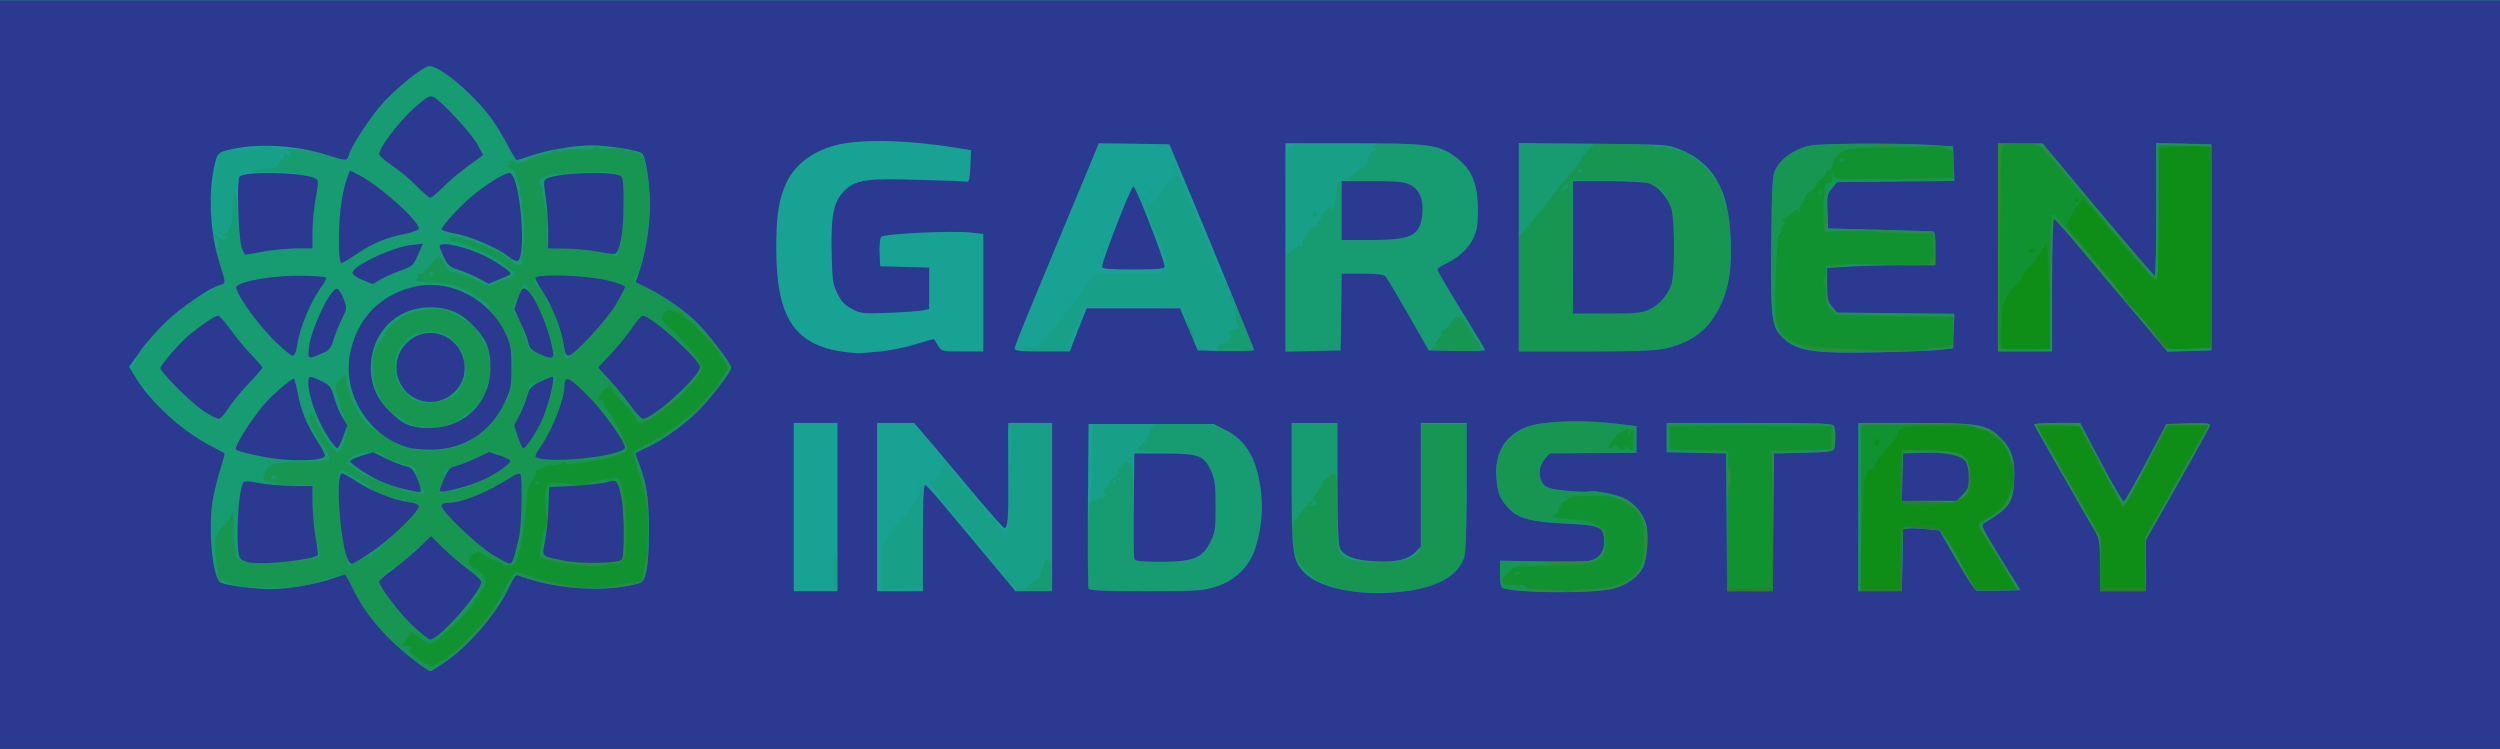 <svg width="307" height="92" viewBox="0 0 307 92" fill="none" xmlns="http://www.w3.org/2000/svg">
<path d="M0 46V0.032H153.5H307V46V91.968H153.5H0V46Z" fill="#0F8E17"/>
<path d="M0 46V0.032H153.5H307V46V91.968H153.5H0V46ZM233.32 68.881C233.32 66.969 233.397 65.239 233.473 65.007C233.601 64.671 234.036 64.594 235.469 64.594C236.467 64.594 237.541 64.671 237.848 64.749C238.258 64.878 239.025 65.988 240.534 68.622L242.632 72.341H245.165H247.698L247.237 71.644C246.981 71.231 246.06 69.733 245.165 68.287C244.295 66.84 243.4 65.368 243.17 65.033C242.735 64.335 242.811 64.232 244.167 63.561C245.344 62.967 246.572 61.675 246.751 60.823C246.828 60.41 247.007 59.868 247.161 59.635C247.468 59.041 247.468 57.699 247.135 57.492C247.007 57.414 246.879 57.027 246.879 56.666C246.879 55.349 245.728 53.851 244.142 53.076C242.735 52.379 242.479 52.353 238.462 52.301C234.267 52.224 233.064 52.43 233.064 53.153C233.064 53.36 232.808 53.799 232.501 54.135C232.169 54.445 231.683 55.039 231.401 55.4C231.12 55.788 230.762 56.227 230.608 56.407C230.48 56.562 230.276 56.924 230.173 57.182C230.096 57.414 229.841 57.621 229.61 57.621C229.406 57.621 229.227 57.828 229.227 58.086C229.227 58.344 229.124 58.654 228.996 58.809C228.868 58.938 228.689 62.037 228.587 65.704L228.382 72.341H230.864H233.32V68.881ZM263.406 69.087V65.962L265.35 62.502C266.425 60.591 268.113 57.595 269.111 55.865C270.109 54.109 270.927 52.559 270.927 52.43C270.927 52.069 266.425 52.146 266.143 52.534C265.99 52.689 264.992 54.6 263.892 56.717C261.41 61.546 260.848 62.399 260.515 61.96C260.285 61.65 259.517 60.255 257.164 55.813C256.601 54.755 255.936 53.489 255.68 53.05L255.194 52.198H252.687C251.305 52.198 250.231 52.275 250.282 52.404C250.333 52.508 252.098 55.607 254.196 59.3L257.982 66.014L257.906 68.906C257.88 70.507 257.906 71.928 258.008 72.083C258.11 72.264 259.134 72.341 260.771 72.289L263.38 72.212L263.406 69.087ZM230.762 54.238C230.762 53.954 230.659 53.799 230.506 53.877C230.378 53.954 230.25 54.212 230.25 54.419C230.25 54.625 230.378 54.78 230.506 54.78C230.659 54.78 230.762 54.548 230.762 54.238ZM251.714 39.234C251.689 37.194 251.612 34.276 251.51 32.7L251.356 29.86L250.589 31.022C250.179 31.667 249.514 32.494 249.13 32.881C248.721 33.243 248.414 33.682 248.414 33.862C248.414 34.043 248.03 34.534 247.544 34.999C246.188 36.264 245.881 37.142 245.779 40.035C245.728 41.455 245.728 42.694 245.805 42.772C245.881 42.849 247.237 42.901 248.849 42.901H251.74L251.714 39.234ZM271.644 31.306C271.669 23.068 271.618 19.736 271.414 19.504C271.183 19.22 271.183 19.065 271.414 18.781C271.644 18.523 271.618 18.368 271.311 18.11C271.004 17.851 270.237 17.825 268.19 17.954C266.706 18.058 265.376 18.187 265.248 18.264C265.146 18.342 265.043 21.983 265.043 26.399C265.043 32.726 264.967 34.379 264.711 34.379C264.532 34.379 263.534 33.372 262.511 32.132C261.462 30.867 259.952 29.111 259.134 28.181C258.34 27.251 257.266 26.038 256.754 25.47L255.859 24.436L255.194 25.16C254.836 25.547 254.349 26.27 254.145 26.761L253.787 27.665L256.524 31.099C259.185 34.431 262.485 38.408 265.094 41.429L266.374 42.927L268.958 42.849L271.567 42.772L271.644 31.306ZM249.949 30.764C249.949 30.634 249.796 30.505 249.591 30.505C249.386 30.505 249.13 30.634 249.054 30.764C248.977 30.919 249.13 31.022 249.412 31.022C249.719 31.022 249.949 30.919 249.949 30.764ZM255.322 24.566C255.322 24.436 255.219 24.307 255.066 24.307C254.938 24.307 254.81 24.436 254.81 24.566C254.81 24.721 254.938 24.824 255.066 24.824C255.219 24.824 255.322 24.721 255.322 24.566Z" fill="#119231"/>
<path d="M233.652 61.727C233.218 61.288 233.192 55.658 233.627 55.4C234.036 55.142 239.153 55.271 240.279 55.581C241.481 55.891 242.069 56.95 242.069 58.654C242.069 61.185 241.097 61.805 236.902 61.96C234.727 62.037 233.883 61.985 233.652 61.727Z" fill="#119231"/>
<path d="M0 46V0.032H153.5H307V46V91.968H153.5H0V46ZM54.492 80.941C56.258 79.753 59.302 76.68 60.479 74.872C60.965 74.123 61.758 72.754 62.219 71.825C62.73 70.792 63.216 70.172 63.447 70.198C63.651 70.223 64.649 70.533 65.672 70.895C66.67 71.256 68.205 71.618 69.049 71.721C69.919 71.825 70.687 72.005 70.763 72.109C70.943 72.418 74.371 72.418 74.55 72.109C74.678 71.928 76.903 71.566 78.464 71.463C78.746 71.463 78.95 71.36 78.899 71.256C78.797 71.102 79.232 68.648 79.487 67.951C79.692 67.409 79.718 62.502 79.539 62.373C79.436 62.321 79.283 61.753 79.206 61.133C79.104 60.513 78.746 59.093 78.413 57.983C78.055 56.846 77.773 55.813 77.773 55.633C77.773 55.478 78.618 54.935 79.641 54.419C83.095 52.689 87.06 49.125 88.723 46.284L89.363 45.174L88.876 44.244C88.237 43.03 85.679 40.215 84.22 39.079C82.711 37.943 81.841 37.788 81.457 38.64C81.176 39.208 81.253 39.363 82.353 40.37C84.425 42.281 86.165 44.45 86.165 45.096C86.165 46.181 83.376 49.125 80.588 50.984C78.899 52.146 78.413 52.172 77.927 51.191C77.722 50.803 76.929 49.822 76.213 49.073C75.471 48.298 74.882 47.575 74.934 47.446C74.959 47.343 74.627 47.498 74.217 47.834C73.45 48.428 73.271 49.306 73.91 49.151C74.089 49.125 74.166 49.176 74.089 49.306C74.013 49.435 74.243 49.925 74.601 50.416C75.803 52.043 77.031 54.496 76.955 55.09C76.903 55.555 76.571 55.736 75.087 56.123C72.657 56.769 69.791 57.105 69.408 56.795C69.228 56.666 69.049 56.666 68.947 56.846C68.87 56.975 68.333 57.105 67.77 57.105C67.233 57.105 66.772 57.234 66.772 57.363C66.772 57.518 66.542 57.621 66.235 57.621C65.928 57.621 65.749 57.75 65.826 57.957C65.877 58.112 65.672 58.577 65.365 58.964C64.879 59.532 64.751 60.1 64.598 62.399C64.496 63.896 64.163 66.091 63.882 67.254C63.344 69.32 63.293 69.371 62.5 69.449C62.014 69.5 61.656 69.423 61.656 69.268C61.656 69.113 61.502 68.984 61.298 68.984C60.863 68.984 59.302 68.183 59.046 67.822C58.791 67.486 57.639 68.157 57.486 68.751C57.383 69.087 57.665 69.423 58.483 69.939C59.967 70.895 59.942 71.411 58.228 73.839C56.846 75.802 53.495 79.055 52.855 79.055C52.676 79.055 52.062 78.72 51.499 78.306L50.502 77.583L49.939 78.436L49.376 79.314H50.041C50.578 79.314 50.655 79.391 50.425 79.675C50.194 79.933 50.425 80.218 51.474 80.966C52.216 81.483 52.881 81.896 52.958 81.896C53.034 81.896 53.725 81.483 54.492 80.941ZM195.022 72.341C196.889 72.341 199.141 71.773 200.062 71.102C201.469 70.043 201.852 69.087 201.852 66.608C201.852 65.084 201.725 64.051 201.469 63.587C200.548 61.779 197.836 60.539 195.38 60.823C194.638 60.901 193.717 60.978 193.308 60.978C192.591 60.978 191.363 62.037 191.363 62.683C191.363 62.863 191.159 63.07 190.928 63.148C190.161 63.457 190.954 63.69 192.949 63.767C194.254 63.819 195.175 64.025 195.968 64.413L197.12 64.981L197.145 66.453C197.145 67.641 197.043 68.054 196.633 68.442C195.764 69.216 193.947 69.5 189.828 69.5H185.965L185.223 70.275C184.174 71.36 184.226 71.825 185.428 71.85C185.94 71.876 186.579 71.876 186.835 71.85C187.065 71.825 187.27 71.928 187.27 72.057C187.27 72.238 188.114 72.341 189.547 72.341C190.826 72.341 191.901 72.444 192.003 72.599C192.105 72.754 192.387 72.754 192.796 72.599C193.154 72.444 194.152 72.341 195.022 72.341ZM217.586 63.742V55.297H221.245H224.877V53.747V52.198L214.977 52.249L205.05 52.327V53.747V55.168L208.683 55.245L212.29 55.323L212.163 56.304C212.086 56.898 212.137 57.363 212.316 57.466C212.674 57.699 212.7 59.609 212.342 59.816C212.06 59.997 211.983 71.876 212.265 72.186C212.367 72.289 213.595 72.315 215.002 72.289L217.586 72.212V63.742ZM233.32 68.958C233.32 67.099 233.448 65.368 233.576 65.084C233.806 64.671 234.139 64.594 235.571 64.594C236.518 64.594 237.541 64.671 237.848 64.749C238.258 64.878 239.025 65.988 240.534 68.622L242.632 72.341H245.165H247.698L247.237 71.644C246.981 71.231 246.06 69.733 245.165 68.287C244.295 66.84 243.4 65.368 243.17 65.033C242.735 64.335 242.811 64.232 244.167 63.561C245.344 62.967 246.572 61.675 246.751 60.823C246.828 60.41 247.007 59.868 247.161 59.635C247.468 59.041 247.468 57.699 247.135 57.492C247.007 57.414 246.879 57.027 246.879 56.666C246.879 55.374 245.728 53.851 244.142 53.05L242.658 52.327L235.571 52.249L228.459 52.146V62.244V72.341H230.89H233.32V68.958ZM263.406 69.087V65.962L265.35 62.502C266.425 60.591 268.113 57.595 269.111 55.865C270.109 54.109 270.927 52.559 270.927 52.43C270.927 52.069 266.425 52.146 266.143 52.534C265.99 52.689 264.992 54.6 263.892 56.717C261.41 61.546 260.848 62.399 260.515 61.96C260.285 61.65 259.517 60.255 257.164 55.813C256.601 54.755 255.936 53.489 255.68 53.05L255.194 52.198H252.687C251.305 52.198 250.231 52.275 250.282 52.404C250.333 52.508 252.098 55.607 254.196 59.3L257.982 66.014L257.906 68.906C257.88 70.507 257.906 71.928 258.008 72.083C258.11 72.264 259.134 72.341 260.771 72.289L263.38 72.212L263.406 69.087ZM199.55 55.013C199.55 54.806 199.678 54.832 199.934 55.039C200.164 55.219 200.369 55.323 200.42 55.271C200.573 55.142 200.676 54.031 200.624 53.257C200.573 52.637 200.573 52.637 200.19 53.128C199.857 53.541 199.831 53.541 199.959 53.179C200.266 52.249 199.141 52.714 198.194 53.877C197.554 54.651 197.35 55.039 197.606 55.039C197.81 55.039 198.066 54.91 198.143 54.78C198.245 54.625 198.45 54.677 198.68 54.91C199.141 55.374 199.55 55.426 199.55 55.013ZM236.518 42.901C236.595 42.772 237.285 42.643 238.027 42.643C238.744 42.643 239.486 42.514 239.665 42.333C240.074 41.92 240.048 39.415 239.639 39.079C239.434 38.898 236.825 38.769 232.322 38.718L225.338 38.64L224.724 37.891C224.238 37.349 224.11 36.987 224.238 36.445C224.34 36.032 224.263 35.489 224.084 35.179C223.829 34.792 223.829 34.534 224.059 34.069C224.212 33.733 224.34 33.243 224.289 32.959C224.238 32.442 224.366 32.442 230.455 32.545C235.111 32.597 236.748 32.545 237.03 32.313C237.285 32.081 237.413 31.487 237.413 30.35V28.698H233.985C231.836 28.698 230.48 28.594 230.378 28.413C230.25 28.233 229.201 28.207 227.18 28.336L224.136 28.517L223.956 27.82C223.829 27.277 223.931 24.178 224.136 22.835C224.187 22.526 224.468 22.396 224.903 22.448C224.98 22.474 225.005 22.164 224.954 21.777C224.877 21.157 224.903 21.131 225.133 21.596C225.415 22.087 225.594 22.112 232.629 21.983L239.844 21.854L239.92 20.227C239.997 18.858 239.92 18.6 239.537 18.471C239.281 18.393 238.82 18.213 238.513 18.058C238.206 17.903 237.464 17.851 236.85 17.929C236.236 18.032 233.653 18.11 231.069 18.161C226.438 18.213 226.412 18.213 225.798 18.884C225.44 19.246 225.082 19.84 225.005 20.253C224.903 20.64 224.673 20.95 224.468 20.95C224.263 20.95 224.11 21.131 224.11 21.337C224.11 21.544 223.88 21.854 223.598 22.035C223.317 22.216 223.087 22.5 223.087 22.655C223.087 22.784 222.754 23.171 222.319 23.481C221.91 23.817 221.552 24.23 221.552 24.411C221.552 24.591 221.398 24.901 221.193 25.082C220.989 25.237 220.886 25.573 220.963 25.805C221.04 26.115 221.014 26.141 220.861 25.909C220.682 25.676 220.477 25.728 220.017 26.167C219.658 26.503 219.3 26.787 219.198 26.787C219.07 26.812 218.917 26.838 218.814 26.864C218.686 26.89 218.789 27.019 218.993 27.174C219.275 27.381 219.3 27.484 219.07 27.587C218.891 27.639 218.737 27.923 218.737 28.181C218.737 28.439 218.61 28.698 218.456 28.749C218.303 28.801 218.149 30.738 218.047 33.94C217.868 39.725 218.072 40.629 219.684 41.636C221.193 42.591 222.268 42.72 228.971 42.901C232.552 42.978 235.699 43.082 235.929 43.108C236.16 43.133 236.441 43.056 236.518 42.901ZM251.74 34.637C251.74 27.794 251.791 26.373 252.098 26.373C252.456 26.373 253.224 27.226 259.927 35.283C262.05 37.839 264.378 40.603 265.094 41.429L266.374 42.927L268.958 42.849L271.567 42.772L271.644 31.306C271.669 23.068 271.618 19.736 271.414 19.504C271.183 19.22 271.183 19.065 271.414 18.781C272.002 18.058 271.107 17.825 268.088 17.903L265.171 17.98L265.094 26.193C265.043 32.597 264.967 34.379 264.711 34.379C264.532 34.379 263.636 33.475 262.741 32.391C261.206 30.531 260.259 29.395 257.496 26.115C256.933 25.47 255.68 23.946 254.682 22.758C253.71 21.544 252.277 19.917 251.51 19.091L250.128 17.593H248.158C246.981 17.593 246.086 17.722 245.907 17.903C245.677 18.135 245.6 21.312 245.6 30.557V42.901H248.67H251.74V34.637Z" fill="#287F2D"/>
<path d="M233.602 61.546C233.295 60.978 233.218 56.407 233.474 55.71C233.602 55.374 234.113 55.297 236.492 55.323C240.867 55.323 242.07 56.046 242.07 58.577C242.07 61.185 241.149 61.805 236.851 61.96C234.062 62.063 233.857 62.037 233.602 61.546Z" fill="#287F2D"/>
<path d="M0 46V0.032H153.5H307V46V91.968H153.5H0V46ZM54.492 80.941C56.258 79.753 59.302 76.68 60.479 74.872C60.965 74.123 61.758 72.754 62.219 71.825C62.73 70.792 63.216 70.172 63.447 70.198C63.651 70.223 64.649 70.533 65.672 70.895C66.67 71.256 68.205 71.618 69.049 71.721C69.919 71.825 70.687 72.005 70.763 72.109C70.943 72.418 74.371 72.418 74.55 72.109C74.678 71.928 76.903 71.566 78.464 71.463C78.746 71.463 78.95 71.36 78.899 71.256C78.797 71.102 79.232 68.648 79.487 67.951C79.692 67.409 79.718 62.502 79.539 62.373C79.436 62.321 79.283 61.753 79.206 61.133C79.104 60.513 78.746 59.093 78.413 57.983C78.055 56.846 77.773 55.813 77.773 55.633C77.773 55.478 78.618 54.935 79.641 54.419C83.095 52.689 87.06 49.125 88.723 46.284L89.363 45.174L88.876 44.244C88.237 43.03 85.679 40.215 84.22 39.079C82.711 37.943 81.841 37.788 81.457 38.64C81.176 39.208 81.253 39.363 82.353 40.37C84.425 42.281 86.165 44.45 86.165 45.096C86.165 46.181 83.376 49.125 80.588 50.984C78.899 52.146 78.413 52.172 77.927 51.191C77.722 50.803 76.929 49.822 76.213 49.073C75.471 48.298 74.882 47.575 74.934 47.446C74.959 47.343 74.627 47.498 74.217 47.834C73.45 48.428 73.271 49.306 73.91 49.151C74.089 49.125 74.166 49.176 74.089 49.306C74.013 49.435 74.243 49.925 74.601 50.416C75.803 52.043 77.031 54.496 76.955 55.09C76.903 55.555 76.571 55.736 75.087 56.123C72.657 56.769 69.791 57.105 69.408 56.795C69.228 56.666 69.049 56.666 68.947 56.846C68.87 56.975 68.333 57.105 67.77 57.105C67.233 57.105 66.772 57.234 66.772 57.363C66.772 57.518 66.542 57.621 66.235 57.621C65.928 57.621 65.749 57.75 65.826 57.957C65.877 58.112 65.672 58.577 65.365 58.964C64.879 59.532 64.751 60.1 64.598 62.399C64.496 63.896 64.163 66.091 63.882 67.254C63.344 69.32 63.293 69.371 62.5 69.449C62.014 69.5 61.656 69.423 61.656 69.268C61.656 69.113 61.502 68.984 61.298 68.984C60.863 68.984 59.302 68.183 59.046 67.822C58.791 67.486 57.639 68.157 57.486 68.751C57.383 69.087 57.665 69.423 58.483 69.939C59.967 70.895 59.942 71.411 58.228 73.839C56.846 75.802 53.495 79.055 52.855 79.055C52.676 79.055 52.062 78.72 51.499 78.306L50.502 77.583L49.939 78.436L49.376 79.314H50.041C50.578 79.314 50.655 79.391 50.425 79.675C50.194 79.933 50.425 80.218 51.474 80.966C52.216 81.483 52.881 81.896 52.958 81.896C53.034 81.896 53.725 81.483 54.492 80.941ZM195.022 72.341C196.889 72.341 199.141 71.773 200.062 71.102C201.469 70.043 201.852 69.087 201.852 66.608C201.852 65.084 201.725 64.051 201.469 63.587C200.548 61.779 197.836 60.539 195.38 60.823C194.638 60.901 193.717 60.978 193.308 60.978C192.591 60.978 191.363 62.037 191.363 62.683C191.363 62.863 191.159 63.07 190.928 63.148C190.161 63.457 190.954 63.69 192.949 63.767C194.254 63.819 195.175 64.025 195.968 64.413L197.12 64.981L197.145 66.453C197.145 67.641 197.043 68.054 196.633 68.442C195.764 69.216 193.947 69.5 189.828 69.5H185.965L185.223 70.275C184.174 71.36 184.226 71.825 185.428 71.85C185.94 71.876 186.579 71.876 186.835 71.85C187.065 71.825 187.27 71.928 187.27 72.057C187.27 72.238 188.114 72.341 189.547 72.341C190.826 72.341 191.901 72.444 192.003 72.599C192.105 72.754 192.387 72.754 192.796 72.599C193.154 72.444 194.152 72.341 195.022 72.341ZM217.663 63.948L217.586 55.297H221.245H224.877V53.747V52.198L214.977 52.249L205.05 52.327V53.747V55.168L208.683 55.245L212.29 55.323L212.163 56.304C212.086 56.898 212.137 57.363 212.316 57.466C212.674 57.699 212.7 59.609 212.342 59.816C212.188 59.919 212.086 62.347 212.086 66.298V72.599H214.9H217.74L217.663 63.948ZM233.576 68.751C233.576 66.608 233.653 64.826 233.78 64.775C233.883 64.723 234.957 64.775 236.185 64.929C238.769 65.213 238.488 64.955 241.148 69.836L242.658 72.599H245.242H247.851L246.649 70.611C246.009 69.5 244.858 67.667 244.116 66.531C242.965 64.723 242.837 64.439 243.221 64.206C245.37 62.863 246.035 62.295 246.47 61.366C246.751 60.797 247.058 60.126 247.186 59.894C247.468 59.3 247.442 57.466 247.161 56.898C247.058 56.666 246.7 55.917 246.393 55.219C245.83 53.902 244.884 53.153 243.17 52.663C242.607 52.508 242.069 52.301 241.967 52.224C241.865 52.146 238.795 52.095 235.136 52.146L228.459 52.224V62.399V72.599H231.017H233.576V68.751ZM263.483 69.294L263.432 65.988L264.455 64.18C265.018 63.199 265.99 61.521 266.578 60.462C267.192 59.403 268.318 57.363 269.137 55.943C269.93 54.522 270.723 53.102 270.902 52.792L271.209 52.198H268.702H266.195L265.708 53.05C265.453 53.489 264.404 55.529 263.38 57.544C262.357 59.558 261.334 61.469 261.129 61.753L260.745 62.321L260.387 61.675C260.208 61.314 259.517 60.049 258.878 58.886C258.238 57.699 257.189 55.736 256.55 54.522L255.398 52.327L252.789 52.249C251.382 52.224 250.205 52.249 250.205 52.353C250.205 52.43 250.768 53.463 251.433 54.625C252.124 55.762 253.045 57.363 253.454 58.138C253.889 58.912 255.091 61.004 256.115 62.786L257.957 66.014L257.906 69.32L257.829 72.599H260.694H263.534L263.483 69.294ZM199.55 55.013C199.55 54.806 199.678 54.832 199.934 55.039C200.164 55.219 200.369 55.323 200.42 55.271C200.573 55.142 200.676 54.031 200.624 53.257C200.573 52.637 200.573 52.637 200.19 53.128C199.857 53.541 199.831 53.541 199.959 53.179C200.266 52.249 199.141 52.714 198.194 53.877C197.554 54.651 197.35 55.039 197.606 55.039C197.81 55.039 198.066 54.91 198.143 54.78C198.245 54.625 198.45 54.677 198.68 54.91C199.141 55.374 199.55 55.426 199.55 55.013ZM236.518 42.901C236.595 42.772 237.285 42.643 238.027 42.643C239.767 42.643 240.023 42.333 239.92 40.396L239.844 38.898L232.604 38.769L225.338 38.64L224.724 37.891C224.238 37.349 224.11 36.987 224.238 36.445C224.34 36.032 224.263 35.489 224.084 35.179C223.829 34.792 223.829 34.534 224.059 34.069C224.212 33.733 224.34 33.243 224.289 32.959C224.238 32.442 224.366 32.442 230.455 32.545C235.111 32.597 236.748 32.545 237.03 32.313C237.285 32.081 237.413 31.487 237.413 30.35V28.698H233.985C231.836 28.698 230.48 28.594 230.378 28.413C230.25 28.233 229.201 28.207 227.18 28.336L224.136 28.517L223.956 27.82C223.829 27.277 223.931 24.178 224.136 22.835C224.187 22.526 224.468 22.396 224.903 22.448C224.98 22.474 225.005 22.164 224.954 21.777C224.877 21.157 224.903 21.131 225.133 21.596C225.415 22.087 225.594 22.112 232.629 21.983L239.844 21.854L239.92 20.227C239.997 18.858 239.92 18.6 239.537 18.471C239.281 18.393 238.82 18.213 238.513 18.058C238.206 17.903 237.464 17.851 236.85 17.929C236.236 18.032 233.653 18.11 231.069 18.161C226.438 18.213 226.412 18.213 225.798 18.884C225.44 19.246 225.082 19.84 225.005 20.253C224.903 20.64 224.673 20.95 224.468 20.95C224.263 20.95 224.11 21.131 224.11 21.337C224.11 21.544 223.88 21.854 223.598 22.035C223.317 22.216 223.087 22.5 223.087 22.655C223.087 22.784 222.754 23.171 222.319 23.481C221.91 23.817 221.552 24.23 221.552 24.411C221.552 24.591 221.398 24.901 221.193 25.082C220.989 25.237 220.886 25.573 220.963 25.805C221.04 26.115 221.014 26.141 220.861 25.909C220.682 25.676 220.477 25.728 220.017 26.167C219.658 26.503 219.3 26.787 219.198 26.787C219.07 26.812 218.917 26.838 218.814 26.864C218.686 26.89 218.789 27.019 218.993 27.174C219.275 27.381 219.3 27.484 219.07 27.587C218.891 27.639 218.737 27.923 218.737 28.181C218.737 28.439 218.61 28.698 218.456 28.749C218.303 28.801 218.149 30.738 218.047 33.94C217.868 39.725 218.072 40.629 219.684 41.636C221.193 42.591 222.268 42.72 228.971 42.901C232.552 42.978 235.699 43.082 235.929 43.108C236.16 43.133 236.441 43.056 236.518 42.901ZM251.74 34.637C251.74 27.639 251.791 26.373 252.098 26.373C252.303 26.373 253.838 28.026 255.526 30.066C257.189 32.081 259.108 34.353 259.773 35.128C260.413 35.903 260.95 36.677 260.95 36.858C260.95 37.013 261.206 37.323 261.538 37.555C262.229 37.994 265.043 41.429 265.043 41.791C265.043 41.92 265.248 42.255 265.529 42.488C265.913 42.849 266.45 42.901 268.779 42.849L271.567 42.772V30.376V17.98L268.318 17.903L265.043 17.825V26.115C265.043 30.66 264.967 34.379 264.864 34.379C264.583 34.379 262.741 32.365 260.438 29.601C255.424 23.584 252.789 20.459 251.51 19.091L250.128 17.593H248.158C246.879 17.593 246.086 17.696 245.907 17.929C245.753 18.135 245.626 22.603 245.6 30.376C245.549 37.065 245.549 42.591 245.574 42.72C245.574 42.824 246.981 42.901 248.67 42.901H251.74V34.637Z" fill="#2A8E36"/>
<path d="M68.947 69.113C67.079 68.777 66.261 68.519 66.261 68.235C66.261 67.46 66.849 64.671 67.054 64.413C67.207 64.232 67.258 63.742 67.156 63.251C66.849 61.882 66.926 59.635 67.31 59.429C67.668 59.196 69.152 59.248 70.687 59.558C71.249 59.661 71.761 59.635 71.966 59.48C72.401 59.093 75.752 58.577 76.008 58.835C76.52 59.351 77.057 63.483 76.955 65.937C76.827 68.777 76.545 69.345 75.42 69.191C75.01 69.113 74.626 69.165 74.55 69.294C74.371 69.604 71.045 69.5 68.947 69.113Z" fill="#2A8E36"/>
<path d="M236.467 61.572L233.576 61.469V58.396V55.297H236.339C240.816 55.297 241.814 55.813 241.891 58.215C241.942 60.074 241.635 60.875 240.611 61.34C240.151 61.572 239.665 61.727 239.537 61.701C239.435 61.675 238.027 61.598 236.467 61.572Z" fill="#2A8E36"/>
<path d="M0 46V0.032H153.5H307V46V91.968H153.5H0V46ZM54.313 81.121C54.979 80.708 55.567 80.347 55.618 80.347C55.746 80.347 59.609 76.421 59.609 76.292C59.609 76.241 59.916 75.776 60.3 75.259C60.684 74.743 61.477 73.4 62.04 72.238C62.628 71.076 63.191 70.172 63.319 70.198C63.6 70.249 66.44 71.256 67.028 71.489C67.233 71.566 67.514 71.618 67.642 71.592C67.77 71.566 68.052 71.618 68.282 71.721C69.126 72.083 70.303 72.186 72.785 72.186C75.599 72.16 76.699 72.057 77.21 71.747C77.364 71.618 77.62 71.592 77.748 71.695C77.876 71.773 78.08 71.695 78.157 71.54C78.259 71.411 78.49 71.334 78.694 71.411C78.899 71.489 78.976 71.411 78.899 71.205C78.822 70.998 78.899 70.766 79.027 70.662C79.18 70.585 79.257 70.378 79.18 70.249C79.078 70.12 79.104 69.888 79.206 69.707C79.487 69.242 79.564 68.364 79.564 65.11C79.564 61.675 79.513 60.978 79.206 60.513C79.104 60.333 79.078 60.1 79.155 60.023C79.232 59.945 79.206 59.739 79.078 59.584C78.822 59.222 77.671 55.555 77.799 55.452C77.85 55.4 78.822 54.884 79.948 54.316C81.074 53.747 82.685 52.689 83.53 51.965C84.374 51.242 85.269 50.571 85.525 50.493C85.755 50.39 85.96 50.184 85.96 50.003C85.96 49.822 86.369 49.306 86.855 48.867C87.341 48.428 87.751 48.04 87.751 47.963C87.751 47.911 88.16 47.265 88.646 46.517L89.542 45.199L88.646 43.779C88.16 43.004 87.751 42.281 87.751 42.152C87.751 42.023 87.341 41.687 86.855 41.377C86.344 41.093 85.883 40.68 85.806 40.474C85.73 40.267 85.218 39.802 84.655 39.415C84.092 39.053 83.683 38.666 83.76 38.537C83.837 38.433 83.76 38.33 83.581 38.304C83.402 38.279 82.941 38.201 82.506 38.149C81.892 38.046 81.688 38.123 81.457 38.64C81.176 39.208 81.253 39.363 82.353 40.37C84.195 42.075 86.114 44.502 86.165 45.174C86.165 45.483 85.96 45.897 85.679 46.078C85.423 46.232 85.192 46.491 85.192 46.646C85.192 47.007 82.839 49.357 82.455 49.357C82.25 49.357 82.046 49.512 81.969 49.719C81.79 50.184 79.18 51.94 78.694 51.94C78.49 51.94 78.259 51.733 78.183 51.475C78.106 51.217 77.313 50.261 76.443 49.357C75.573 48.428 74.908 47.575 74.934 47.446C74.959 47.343 74.627 47.498 74.217 47.834C73.45 48.428 73.271 49.306 73.91 49.151C74.089 49.125 74.166 49.176 74.089 49.306C74.013 49.435 74.294 50.003 74.703 50.571C75.599 51.785 77.006 54.6 77.006 55.142C77.006 55.658 74.499 56.433 71.889 56.717C71.122 56.821 70.329 56.924 70.124 57.001C69.945 57.053 69.638 57.001 69.459 56.846C69.228 56.64 69.075 56.64 68.947 56.846C68.87 56.975 68.333 57.105 67.77 57.105C67.233 57.105 66.772 57.234 66.772 57.363C66.772 57.518 66.542 57.621 66.235 57.621C65.928 57.621 65.749 57.75 65.826 57.957C65.877 58.112 65.672 58.577 65.365 58.964C64.879 59.532 64.751 60.1 64.598 62.347C64.496 63.845 64.163 66.04 63.856 67.228C63.319 69.345 63.293 69.371 62.474 69.397C62.014 69.423 61.656 69.32 61.656 69.216C61.656 69.087 61.502 68.984 61.298 68.984C60.863 68.984 59.302 68.183 59.046 67.822C58.791 67.486 57.639 68.157 57.486 68.751C57.383 69.087 57.665 69.423 58.483 69.939C59.763 70.766 59.967 71.592 59.097 72.548C58.816 72.858 58.586 73.167 58.586 73.245C58.586 73.632 56.642 76.034 55.618 76.886C54.953 77.403 54.16 78.126 53.827 78.462C53.06 79.236 52.727 79.21 51.499 78.306L50.502 77.583L49.939 78.436L49.376 79.314H50.041C50.578 79.314 50.655 79.391 50.425 79.675C50.194 79.933 50.425 80.218 51.474 80.966C52.216 81.483 52.881 81.896 52.958 81.896C53.034 81.896 53.648 81.56 54.313 81.121ZM196.608 72.47C197.043 72.393 197.708 72.289 198.092 72.238C198.475 72.186 199.192 71.825 199.678 71.463C200.138 71.102 200.624 70.792 200.752 70.792C200.855 70.792 201.29 70.094 201.673 69.242C202.62 67.15 202.594 65.653 201.597 63.664C200.957 62.321 200.676 62.063 199.499 61.521C198.194 60.901 196.992 60.797 193.308 60.927C192.591 60.978 191.363 62.063 191.363 62.683C191.363 62.863 191.184 63.07 190.954 63.148C190.186 63.432 190.8 63.638 192.719 63.742C195.866 63.922 197.094 64.697 197.12 66.505C197.145 68.674 196.454 69.061 192.719 69.01C191.159 68.984 190.059 69.061 189.956 69.242C189.879 69.371 188.933 69.5 187.884 69.5C186.093 69.5 185.914 69.552 185.223 70.275C184.174 71.36 184.226 71.825 185.351 71.825C185.837 71.825 186.247 71.954 186.247 72.083C186.247 72.238 186.375 72.341 186.528 72.341C186.656 72.341 186.707 72.238 186.63 72.083C186.554 71.954 186.656 71.825 186.861 71.825C187.091 71.825 187.27 71.928 187.27 72.057C187.27 72.703 193.666 72.987 196.608 72.47ZM217.714 64.025L217.689 55.426L221.475 55.297L225.261 55.168V53.747V52.327L215.105 52.249L204.922 52.198V53.747V55.271L208.53 55.349L212.111 55.426L212.086 64.025L212.06 72.599H214.9H217.74L217.714 64.025ZM233.627 68.803L233.704 64.981L235.853 65.033C238.513 65.084 238.667 65.213 240.739 69.371C241.021 69.939 241.481 70.766 241.762 71.179C242.044 71.618 242.351 72.109 242.428 72.289C242.53 72.496 243.374 72.599 245.242 72.599H247.902L247.314 71.54C246.47 69.965 246.291 69.681 245.677 68.803C245.344 68.364 245.088 67.873 245.088 67.744C245.088 67.589 244.832 67.15 244.5 66.737C243.911 66.014 243.297 64.775 243.297 64.335C243.297 64.206 243.656 63.922 244.065 63.716C244.5 63.483 245.191 63.122 245.6 62.889C246.035 62.683 246.367 62.373 246.367 62.244C246.367 62.089 246.598 61.495 246.879 60.927C247.442 59.764 247.595 57.001 247.135 56.717C246.981 56.614 246.905 56.407 246.93 56.252C247.058 55.71 245.574 53.463 244.935 53.205C244.602 53.076 244.014 52.843 243.63 52.663C243.221 52.508 242.811 52.404 242.683 52.43C242.581 52.456 242.351 52.379 242.172 52.249C242.018 52.095 238.948 52.017 235.239 52.043L228.587 52.069L228.51 62.347L228.459 72.599H231.017H233.55L233.627 68.803ZM263.483 69.371C263.457 67.331 263.534 66.04 263.713 65.833C263.866 65.627 264.122 65.188 264.276 64.852C264.429 64.49 264.813 63.742 265.171 63.173C265.504 62.605 266.041 61.675 266.322 61.107C266.911 59.971 267.371 59.196 268.113 58.008C268.395 57.595 268.83 56.769 269.111 56.201C269.367 55.633 269.776 55.013 270.007 54.806C270.237 54.625 270.416 54.264 270.416 54.006C270.416 53.747 270.595 53.412 270.8 53.231C271.004 53.05 271.183 52.689 271.183 52.43C271.183 51.991 270.953 51.94 268.625 51.94H266.041L264.89 54.341C261.871 60.565 260.438 62.915 260.438 61.675C260.438 61.495 260.029 60.72 259.543 59.945C259.057 59.17 258.647 58.396 258.647 58.241C258.647 58.06 258.238 57.26 257.752 56.433C257.266 55.581 256.652 54.445 256.371 53.877C255.398 51.914 255.424 51.94 252.38 51.94C249.77 51.94 249.642 51.965 250 52.404C250.205 52.637 250.512 53.128 250.665 53.489C250.845 53.851 251.203 54.496 251.484 54.91C251.766 55.349 252.226 56.149 252.533 56.717C252.814 57.285 253.275 58.112 253.531 58.525C253.812 58.964 254.196 59.661 254.401 60.1C254.605 60.539 254.887 61.004 255.04 61.081C255.194 61.185 255.322 61.469 255.322 61.727C255.322 61.985 255.552 62.399 255.833 62.657C256.115 62.915 256.396 63.354 256.499 63.664C256.601 63.948 256.959 64.723 257.317 65.343C257.931 66.401 257.957 66.66 257.906 69.526L257.854 72.599H260.694H263.534L263.483 69.371ZM199.55 55.013C199.55 54.806 199.678 54.832 199.934 55.039C200.164 55.219 200.369 55.323 200.42 55.271C200.573 55.142 200.676 54.031 200.624 53.257C200.573 52.637 200.573 52.637 200.19 53.128C199.857 53.541 199.831 53.541 199.959 53.179C200.266 52.249 199.141 52.714 198.194 53.877C197.554 54.651 197.35 55.039 197.606 55.039C197.81 55.039 198.066 54.91 198.143 54.78C198.245 54.625 198.45 54.677 198.68 54.91C199.141 55.374 199.55 55.426 199.55 55.013ZM235.111 43.056C236.595 42.978 238.283 42.875 238.897 42.772L239.997 42.591L239.92 40.732L239.844 38.898L233.192 38.821C229.278 38.795 226.464 38.666 226.31 38.511C226.157 38.356 225.798 38.253 225.491 38.253C224.519 38.253 224.289 37.633 224.263 35.05L224.238 32.623L225.031 32.752C225.491 32.83 225.901 32.752 226.003 32.597C226.131 32.391 227.845 32.365 231.938 32.494L237.669 32.649V30.686C237.669 28.749 237.644 28.698 236.978 28.517C236.569 28.388 233.525 28.336 230.199 28.336L224.136 28.362L224.289 27.639C224.366 27.2 224.289 26.735 224.11 26.503C223.829 26.141 223.829 25.444 224.161 22.835C224.187 22.526 224.468 22.396 224.903 22.448C224.98 22.474 225.005 22.164 224.954 21.777C224.877 21.157 224.903 21.131 225.133 21.596C225.415 22.087 225.594 22.112 232.629 21.983L239.844 21.854L239.92 20.33C240.048 17.929 239.869 17.851 235.699 18.006C233.269 18.084 232.118 18.032 231.862 17.825C231.606 17.593 231.376 17.593 230.941 17.8C230.634 17.98 229.482 18.135 228.408 18.187C226.182 18.29 225.312 18.807 225.005 20.201C224.903 20.614 224.673 20.95 224.468 20.95C224.263 20.95 224.11 21.131 224.11 21.337C224.11 21.544 223.88 21.854 223.598 22.035C223.317 22.216 223.087 22.5 223.087 22.655C223.087 22.784 222.754 23.171 222.319 23.481C221.91 23.817 221.552 24.23 221.552 24.411C221.552 24.591 221.398 24.901 221.193 25.082C220.989 25.237 220.886 25.573 220.963 25.805C221.04 26.115 221.014 26.141 220.861 25.909C220.682 25.676 220.477 25.728 220.017 26.167C219.658 26.503 219.3 26.787 219.198 26.787C219.07 26.812 218.917 26.838 218.814 26.864C218.686 26.89 218.789 27.019 218.993 27.174C219.275 27.381 219.3 27.484 219.07 27.587C218.891 27.639 218.737 27.923 218.737 28.181C218.737 28.439 218.61 28.698 218.456 28.749C218.303 28.801 218.149 30.738 218.047 34.121C217.919 38.718 217.944 39.544 218.303 40.241C218.865 41.3 219.838 42.049 221.142 42.436C221.705 42.591 222.294 42.824 222.421 42.927C222.549 43.03 222.959 43.056 223.342 42.978C223.752 42.901 224.136 42.978 224.238 43.159C224.366 43.366 225.491 43.417 228.434 43.288C230.634 43.211 233.627 43.108 235.111 43.056ZM251.791 34.715C251.842 28.465 251.945 26.528 252.2 26.425C252.354 26.373 252.507 26.503 252.507 26.709C252.507 26.916 252.789 27.277 253.147 27.51C253.505 27.742 253.787 28.104 253.787 28.31C253.787 28.517 254.145 28.93 254.554 29.266C254.989 29.576 255.322 29.963 255.322 30.144C255.322 30.299 255.603 30.634 255.961 30.867C256.319 31.099 256.601 31.461 256.601 31.667C256.601 31.848 256.959 32.261 257.368 32.571C257.803 32.881 258.136 33.294 258.136 33.475C258.136 33.682 258.417 34.043 258.775 34.276C259.134 34.508 259.415 34.844 259.415 34.999C259.415 35.154 259.722 35.593 260.131 35.98C260.515 36.367 261.104 37.039 261.462 37.478C261.82 37.943 262.485 38.666 262.945 39.131C263.38 39.596 263.764 40.06 263.764 40.19C263.764 40.293 264.02 40.654 264.353 40.964C264.66 41.3 265.12 41.868 265.376 42.23C265.836 42.901 265.862 42.927 268.702 42.849L271.567 42.772V30.376V17.98L268.318 17.903L265.043 17.825V25.934C265.043 30.402 264.967 34.095 264.89 34.198C264.685 34.405 263.508 33.32 263.508 32.907C263.508 32.726 263.227 32.391 262.869 32.158C262.511 31.926 262.229 31.59 262.229 31.383C262.229 31.203 261.948 30.841 261.59 30.609C261.231 30.376 260.95 30.04 260.95 29.834C260.95 29.653 260.541 29.188 260.055 28.801C259.568 28.439 259.159 27.974 259.159 27.794C259.159 27.613 258.878 27.277 258.52 27.045C258.161 26.812 257.88 26.451 257.88 26.244C257.88 26.063 257.547 25.65 257.112 25.34C256.703 25.03 256.345 24.643 256.345 24.436C256.345 24.23 256.012 23.843 255.577 23.533C255.168 23.223 254.81 22.835 254.81 22.629C254.81 22.448 254.529 22.112 254.17 21.88C253.812 21.647 253.531 21.286 253.531 21.079C253.531 20.898 253.198 20.485 252.763 20.175C252.354 19.866 251.996 19.478 251.996 19.297C251.996 19.091 251.612 18.652 251.126 18.264C250.307 17.645 250.026 17.593 247.8 17.593H245.344V30.325V43.03L248.542 42.953L251.74 42.875L251.791 34.715Z" fill="#169651"/>
<path d="M69.433 68.958C69.356 68.803 69.075 68.777 68.793 68.855C68.538 68.958 68.18 68.932 68.001 68.829C67.821 68.726 67.412 68.597 67.079 68.571C66.747 68.519 66.414 68.442 66.338 68.39C66.184 68.209 66.747 65.084 67.054 64.516C67.207 64.258 67.233 63.664 67.131 63.225C66.849 61.882 66.951 59.635 67.31 59.429C67.642 59.196 69.024 59.248 70.789 59.558C71.531 59.687 72.017 59.661 72.247 59.455C72.452 59.274 72.836 59.17 73.091 59.222C73.347 59.248 73.68 59.222 73.808 59.119C73.961 59.041 74.499 58.886 75.01 58.783C75.931 58.602 75.957 58.602 76.238 59.661C76.392 60.255 76.443 60.849 76.366 61.004C76.264 61.133 76.315 61.391 76.443 61.572C76.571 61.753 76.699 63.38 76.699 65.188C76.699 68.287 76.648 68.519 76.136 68.855C75.496 69.268 69.689 69.345 69.433 68.958Z" fill="#169651"/>
<path d="M65.826 59.248C65.928 59.17 66.082 59.17 66.184 59.248C66.261 59.351 66.184 59.429 66.005 59.429C65.826 59.429 65.749 59.351 65.826 59.248Z" fill="#169651"/>
<path d="M186.016 70.611C185.991 70.172 186.426 69.965 186.656 70.301C186.758 70.482 186.733 70.533 186.554 70.43C186.426 70.353 186.221 70.43 186.17 70.585C186.068 70.817 186.016 70.843 186.016 70.611Z" fill="#169651"/>
<path d="M236.467 61.572L233.576 61.469V58.654C233.576 55.219 233.602 55.194 236.646 55.452C239.818 55.71 240.074 55.736 240.688 55.943C241.814 56.33 242.172 58.654 241.379 60.539C241.225 60.901 239.486 61.908 239.358 61.701C239.358 61.675 238.027 61.598 236.467 61.572Z" fill="#169651"/>
<path d="M223.343 23.636C223.343 23.429 223.47 23.326 223.598 23.404C223.752 23.507 223.803 23.688 223.726 23.817C223.496 24.178 223.343 24.101 223.343 23.636Z" fill="#169651"/>
<path d="M225.901 19.659C225.901 19.53 226.029 19.401 226.157 19.401C226.31 19.401 226.413 19.53 226.413 19.659C226.413 19.814 226.31 19.917 226.157 19.917C226.029 19.917 225.901 19.814 225.901 19.659Z" fill="#169651"/>
<path d="M0 46V0.032H153.5H307V46V91.968H153.5H0V46ZM54.441 81.457C57.562 79.365 61.093 75.233 62.602 71.928C63.012 71.024 63.37 70.559 63.575 70.637C67.821 72.264 73.501 72.754 77.697 71.825C79.001 71.54 79.001 71.515 79.359 70.198C79.564 69.345 79.692 67.409 79.692 64.981C79.666 61.107 79.411 59.377 78.413 56.769C78.208 56.252 78.029 55.762 78.029 55.71C78.029 55.633 78.643 55.297 79.411 54.961C81.253 54.109 83.478 52.559 85.32 50.855C86.855 49.461 89.797 45.69 89.797 45.148C89.797 44.631 86.548 40.422 85.244 39.286C83.632 37.814 81.585 36.445 79.564 35.412C77.517 34.379 77.594 34.482 78.106 33.914C79.308 32.571 80.204 25.185 79.59 21.673C79.283 19.917 78.746 18.523 78.464 18.807C78.362 18.884 78.132 18.807 77.927 18.652C77.722 18.471 77.415 18.393 77.262 18.497C77.108 18.6 76.827 18.549 76.622 18.368C76.392 18.187 75.855 18.135 75.113 18.239C74.345 18.368 73.808 18.316 73.578 18.135C73.296 17.903 73.168 17.903 73.04 18.11C72.912 18.29 72.247 18.393 71.275 18.342C70.431 18.316 69.51 18.368 69.28 18.497C69.024 18.6 68.64 18.626 68.435 18.549C68.231 18.445 68.001 18.497 67.924 18.626C67.847 18.729 67.31 18.91 66.696 19.013C66.107 19.117 65.161 19.427 64.624 19.711C63.83 20.124 63.498 20.175 63.14 19.943C62.782 19.711 62.679 19.736 62.679 20.072C62.679 20.305 62.551 20.382 62.372 20.279C62.193 20.175 62.167 20.201 62.27 20.382C62.372 20.563 62.628 20.692 62.807 20.692C63.216 20.692 64.086 23.352 63.856 23.765C63.754 23.894 63.83 24.101 63.984 24.178C64.137 24.282 64.189 24.643 64.112 24.953C64.035 25.289 64.061 25.624 64.189 25.702C64.444 25.857 64.419 31.022 64.137 31.461C64.035 31.616 64.035 31.926 64.112 32.158C64.214 32.468 64.112 32.571 63.728 32.571C63.421 32.571 63.114 32.391 63.037 32.184C62.935 31.977 62.73 31.797 62.526 31.797C62.347 31.797 62.091 31.642 61.988 31.461C61.605 30.815 55.976 28.801 55.465 29.111C55.03 29.395 55.286 29.73 55.976 29.73C56.36 29.73 56.795 29.834 56.923 29.937C57.076 30.066 57.997 30.454 58.97 30.841C59.967 31.228 61.144 31.874 61.579 32.287C62.014 32.675 62.551 33.088 62.782 33.165C63.012 33.269 63.191 33.449 63.191 33.578C63.191 33.811 62.526 34.198 62.04 34.25C61.912 34.276 61.4 34.482 60.914 34.74C60.07 35.205 60.044 35.179 58.483 34.431C57.639 33.992 56.488 33.553 55.951 33.475C55.158 33.32 54.876 33.114 54.544 32.416C54.339 31.926 54.032 31.538 53.879 31.538C53.725 31.564 53.188 32.081 52.702 32.7C52.139 33.449 51.678 33.811 51.422 33.733C51.218 33.63 51.141 33.656 51.243 33.759C51.346 33.862 51.295 34.095 51.167 34.25C50.962 34.508 51.422 34.611 53.137 34.689C54.927 34.766 55.721 34.947 56.923 35.515C58.611 36.316 60.223 37.452 60.019 37.659C59.942 37.736 60.223 38.227 60.684 38.718C61.502 39.673 62.679 41.971 62.679 42.643C62.679 42.875 62.782 43.159 62.909 43.288C63.012 43.443 63.012 44.528 62.884 45.742C62.756 46.956 62.654 48.118 62.628 48.324C62.628 48.531 62.449 48.892 62.27 49.099C62.091 49.331 61.733 49.977 61.451 50.597C60.786 52.095 57.307 54.78 55.797 54.935C55.465 54.987 55.004 55.09 54.774 55.194C54.237 55.4 51.422 55.4 50.885 55.194C50.655 55.09 50.194 54.987 49.862 54.961C49.529 54.935 48.557 54.445 47.739 53.877C46.894 53.308 45.973 52.689 45.666 52.534C44.361 51.785 42.852 48.996 42.545 46.801C42.443 46.155 42.315 45.793 42.264 46C42.187 46.207 41.931 46.542 41.65 46.723C41.036 47.188 41.061 47.601 41.931 50.158C42.34 51.346 42.622 52.611 42.596 52.998C42.468 53.98 41.778 55.555 41.471 55.555C41.061 55.555 39.705 53.592 38.938 51.965C38.452 50.907 38.247 50.674 38.094 50.984C37.812 51.475 38.426 52.998 39.552 54.548C40.473 55.813 40.703 56.743 40.038 56.511C39.833 56.407 39.603 56.459 39.552 56.562C39.475 56.691 38.221 56.769 36.789 56.769C33.642 56.769 33.105 56.898 32.593 57.905C32.158 58.783 32.286 59.17 33.105 59.17C33.412 59.17 33.796 59.3 33.949 59.455C34.128 59.635 35.024 59.713 36.38 59.661L38.503 59.558L38.401 61.831C38.349 63.251 38.426 64.232 38.605 64.439C38.759 64.62 38.836 64.981 38.733 65.213C38.656 65.446 38.656 65.833 38.784 66.091C38.887 66.324 38.989 66.763 39.015 67.047C39.04 67.331 39.168 67.796 39.27 68.054C39.424 68.442 39.398 68.519 39.117 68.416C38.912 68.338 38.477 68.39 38.119 68.545C37.147 68.932 35.97 69.061 32.875 69.061C29.907 69.087 28.832 68.803 28.935 68.002C28.96 67.77 28.909 67.357 28.807 67.124C28.704 66.892 28.653 65.833 28.704 64.775C28.756 63.69 28.704 62.889 28.577 62.967C28.474 63.018 28.398 63.173 28.398 63.303C28.398 63.432 28.142 63.819 27.835 64.155C26.325 65.782 26.3 65.859 26.479 68.08C26.581 69.216 26.709 70.43 26.735 70.792C26.76 71.205 26.914 71.411 27.169 71.36C27.4 71.334 27.911 71.437 28.295 71.592C29.395 72.057 30.291 72.16 33.13 72.16C36.252 72.186 38.196 71.928 39.322 71.385C39.808 71.153 40.473 70.947 40.805 70.921C41.112 70.869 41.624 70.766 41.931 70.662C42.366 70.533 42.571 70.74 43.261 72.135C44.489 74.614 45.794 76.421 47.866 78.487C49.453 80.063 52.446 82.413 52.881 82.413C52.958 82.413 53.648 81.974 54.441 81.457ZM173.455 72.496C174.964 72.289 176.934 71.618 177.292 71.153C177.472 70.972 177.753 70.792 177.932 70.792C178.444 70.792 179.544 69.345 179.851 68.261C180.004 67.719 180.107 64.129 180.107 59.687V52.069H177.369H174.606L174.478 59.919L174.35 67.77L173.711 68.261C172.969 68.803 171.715 69.035 169.362 69.035C167.366 69.035 165.959 68.855 165.319 68.493C164.245 67.899 164.168 67.615 164.219 62.941C164.271 59.764 164.194 58.396 163.964 58.267C163.81 58.163 163.605 58.163 163.503 58.292C163.426 58.422 163.119 58.654 162.838 58.809C162.556 58.964 162.275 59.325 162.249 59.584C162.198 59.842 161.891 60.358 161.61 60.694C161.201 61.133 161.149 61.34 161.38 61.417C161.789 61.572 161.763 61.934 161.328 62.089C161.073 62.192 160.996 62.114 161.098 61.856C161.38 61.107 160.766 61.546 160.049 62.605C159.614 63.199 159.128 63.793 158.949 63.896C158.54 64.155 158.489 67.073 158.872 67.305C159.026 67.409 159.103 67.615 159.077 67.77C158.898 68.751 160.791 70.817 162.736 71.773C164.705 72.728 169.131 73.038 173.455 72.496ZM198.194 72.264C199.755 71.85 201.187 70.817 201.75 69.707C202.287 68.648 202.518 65.446 202.108 64.232C201.699 62.993 200.727 61.856 199.55 61.236C198.475 60.694 195.764 60.178 195.022 60.358C194.74 60.436 193.512 60.384 192.259 60.255C190.391 60.049 189.879 59.894 189.521 59.429C188.856 58.602 188.933 57.285 189.675 56.407L190.289 55.684L195.636 55.633L200.957 55.607V53.954V52.327L198.143 51.991C194.229 51.526 189.342 51.707 187.603 52.404C185.914 53.05 184.302 54.703 183.919 56.149C183.586 57.363 183.765 60.152 184.226 61.03C184.814 62.218 186.119 63.328 187.398 63.716C188.14 63.948 190.186 64.206 192.31 64.31C196.557 64.49 196.992 64.697 196.992 66.556C196.992 67.848 196.352 68.622 195.073 68.881C194.638 68.958 192.003 68.984 189.24 68.932L184.2 68.855V70.482C184.2 71.54 184.302 72.135 184.533 72.212C186.221 72.858 195.892 72.909 198.194 72.264ZM217.765 64.155L217.842 55.684L221.424 55.607C223.88 55.555 225.057 55.452 225.184 55.219C225.415 54.858 225.466 52.921 225.236 52.353C225.108 51.991 223.931 51.94 214.874 51.94H204.667V53.747V55.529L208.325 55.607L211.958 55.684L212.035 64.155L212.086 72.599H214.9H217.714L217.765 64.155ZM233.627 68.803L233.704 64.981L234.318 64.904C234.676 64.852 235.674 64.878 236.543 64.981L238.155 65.136L240.253 68.777C241.404 70.766 242.479 72.444 242.658 72.496C242.811 72.573 244.116 72.573 245.523 72.548L248.107 72.47L245.651 68.493C243.4 64.852 243.221 64.49 243.656 64.232C246.777 62.347 247.161 61.805 247.34 59.041C247.493 56.562 247.058 55.168 245.753 53.851C244.039 52.095 243.118 51.94 235.06 51.94H228.203V62.27V72.599H230.89H233.55L233.627 68.803ZM263.508 69.449V66.324L267.346 59.584C269.444 55.865 271.234 52.637 271.337 52.379C271.49 51.965 271.311 51.94 268.779 51.991L266.041 52.069L263.534 56.795C262.152 59.403 260.924 61.572 260.796 61.572C260.669 61.598 259.415 59.455 258.008 56.795L255.45 51.94H252.559C250.972 51.94 249.719 52.017 249.77 52.146C250.998 54.29 256.933 64.723 257.343 65.368C257.803 66.169 257.88 66.66 257.88 69.449V72.599H260.694H263.508V69.449ZM33.182 56.666C33.079 56.588 32.926 56.588 32.823 56.666C32.747 56.769 32.823 56.846 33.002 56.846C33.182 56.846 33.258 56.769 33.182 56.666ZM54.902 52.172C55.081 52.017 55.337 51.965 55.465 52.043C55.593 52.12 56.079 51.836 56.539 51.423C57.025 50.984 57.562 50.648 57.742 50.648C57.921 50.648 58.074 50.468 58.074 50.261C58.074 50.054 58.228 49.874 58.407 49.874C58.791 49.874 59.942 47.963 59.686 47.73C59.609 47.627 59.66 47.42 59.814 47.214C60.274 46.671 60.479 44.76 60.146 44.347C59.993 44.166 59.916 43.831 60.019 43.598C60.095 43.366 59.916 42.849 59.609 42.436C59.277 41.971 59.123 41.532 59.225 41.326C59.353 41.119 59.328 41.068 59.149 41.197C58.97 41.3 58.739 41.145 58.611 40.783C58.253 39.854 57.716 39.466 54.518 37.994C54.313 37.917 53.316 37.943 52.267 38.046C50.809 38.201 50.118 38.433 49.299 39.002C47.866 39.983 46.869 41.093 47.355 41.119C47.585 41.119 47.559 41.197 47.252 41.326C46.997 41.429 46.792 41.61 46.818 41.713C46.843 41.842 46.766 42.023 46.638 42.1C46.536 42.178 46.255 42.617 46.05 43.03C45.513 44.115 45.794 47.136 46.587 48.634C47.278 49.9 48.071 50.907 48.429 50.907C48.557 50.907 49.171 51.268 49.811 51.681C50.527 52.172 51.141 52.404 51.422 52.327C51.678 52.249 51.985 52.301 52.062 52.482C52.292 52.818 54.39 52.611 54.902 52.172ZM238.565 42.927L239.844 42.772L239.92 40.654L239.997 38.537L232.808 38.459L225.594 38.382L224.98 37.659C224.443 37.013 224.366 36.677 224.366 34.921V32.907L226.873 32.752C228.229 32.649 231.222 32.571 233.525 32.571H237.669V30.505C237.669 28.723 237.618 28.439 237.234 28.413C236.978 28.388 234.011 28.31 230.634 28.207L224.494 28.052L224.417 25.96C224.34 24.023 224.391 23.765 224.98 23.119L225.594 22.37L232.808 22.293L239.997 22.216L239.92 20.098L239.844 17.98L236.646 17.774C234.881 17.671 230.915 17.619 227.82 17.645C222.575 17.722 222.114 17.774 220.912 18.316C219.454 18.988 218.61 19.711 218.021 20.821C217.637 21.492 217.586 22.758 217.509 29.73C217.407 38.537 217.561 40.009 218.635 41.171C220.4 43.108 222.37 43.443 230.634 43.263C234.292 43.185 237.874 43.03 238.565 42.927ZM181.77 42.875C181.872 42.746 181.795 42.41 181.59 42.178C181.386 41.946 180.823 41.068 180.362 40.267C179.365 38.588 178.981 38.485 178.111 39.751C177.804 40.19 177.42 40.577 177.292 40.577C177.139 40.577 177.037 40.732 177.037 40.938C177.037 41.119 176.858 41.429 176.653 41.61C176.423 41.791 176.295 42.1 176.371 42.281C176.448 42.488 176.423 42.617 176.32 42.617C175.911 42.539 175.732 42.669 175.885 42.901C176.09 43.263 181.565 43.237 181.77 42.875ZM204.641 42.772C209.988 41.481 212.572 37.478 212.597 30.479C212.597 27.69 212.239 25.237 211.651 24.359C211.446 24.023 211.344 23.688 211.421 23.61C211.676 23.352 210.807 22.009 209.527 20.692C208.811 19.995 208.172 19.401 208.095 19.401C208.018 19.401 207.66 19.168 207.302 18.91C206.969 18.626 206.534 18.445 206.33 18.523C206.15 18.6 205.92 18.549 205.843 18.393C205.741 18.239 205.511 18.187 205.332 18.264C205.127 18.342 204.897 18.29 204.82 18.135C204.718 17.98 204.308 17.929 203.925 18.006C203.515 18.11 203.106 18.032 203.029 17.877C202.901 17.696 201.622 17.593 199.345 17.593H195.815L194.996 18.471C194.536 18.962 194.177 19.452 194.177 19.556C194.177 19.711 192.028 22.37 191.619 22.758C191.542 22.835 191.133 23.352 190.724 23.92C190.314 24.488 189.189 25.909 188.242 27.071L186.502 29.188V36.161V43.159H194.766C201.213 43.159 203.362 43.056 204.641 42.772ZM251.996 35.025C251.996 30.169 252.098 26.89 252.226 26.89C252.354 26.89 253.991 28.723 255.859 30.97C257.752 33.191 259.952 35.851 260.822 36.858C261.666 37.839 263.201 39.673 264.25 40.913L266.143 43.185L268.855 43.108L271.567 43.03V30.376V17.722L268.19 17.645L264.787 17.567V25.728C264.787 30.195 264.711 33.862 264.608 33.862C264.48 33.862 261.359 30.195 257.624 25.753L250.845 17.619H248.107L245.344 17.593V30.376V43.159H248.67H251.996V35.025Z" fill="#179B70"/>
<path d="M50.783 76.938C49.222 75.492 46.562 72.083 46.562 71.515C46.562 71.205 47.994 69.759 48.276 69.759C48.685 69.759 50.655 68.106 50.655 67.77C50.655 67.589 50.783 67.434 50.962 67.434C51.141 67.434 51.653 67.073 52.088 66.634L52.906 65.833L54.416 67.305C55.234 68.106 56.616 69.294 57.511 69.939C58.381 70.585 59.098 71.256 59.098 71.463C59.098 72.677 53.904 78.539 52.83 78.539C52.651 78.539 51.755 77.816 50.783 76.938Z" fill="#179B70"/>
<path d="M42.699 69.449C42.673 69.423 42.622 69.139 42.596 68.855C42.571 68.571 42.34 67.46 42.085 66.401C41.65 64.465 41.419 58.086 41.778 57.724C41.931 57.544 45.155 59.506 45.666 60.074C46.025 60.462 47.892 61.185 48.276 61.056C48.429 61.004 48.634 61.056 48.711 61.211C48.813 61.366 49.043 61.417 49.222 61.34C49.427 61.262 49.657 61.314 49.76 61.469C49.836 61.624 50.246 61.753 50.681 61.753C51.192 61.753 51.423 61.882 51.423 62.192C51.423 62.709 45.973 68.209 45.462 68.209C45.257 68.209 44.566 68.519 43.901 68.881C43.261 69.242 42.699 69.5 42.699 69.449Z" fill="#179B70"/>
<path d="M51.269 60.436C51.192 60.281 50.809 60.203 50.45 60.281C50.092 60.358 49.606 60.307 49.401 60.178C48.736 59.816 45.717 58.628 45.103 58.473C44.796 58.396 44.233 58.06 43.875 57.724C43.517 57.389 43.108 57.105 42.954 57.105C42.827 57.105 42.724 56.898 42.724 56.64C42.724 55.968 44.95 55.271 46.229 55.555C46.766 55.684 47.329 55.968 47.483 56.175C47.636 56.407 47.943 56.588 48.173 56.588C48.404 56.588 48.89 56.717 49.299 56.898C49.683 57.053 50.118 57.156 50.246 57.13C50.553 57.053 51.192 57.647 51.115 57.983C51.039 58.422 51.755 60.203 52.011 60.203C52.113 60.203 52.139 60.333 52.062 60.462C51.857 60.797 51.499 60.797 51.269 60.436Z" fill="#179B70"/>
<path d="M53.904 60.565C53.827 60.462 53.955 59.971 54.237 59.429C54.518 58.886 54.646 58.396 54.569 58.292C54.339 58.06 55.004 57.363 55.465 57.363C55.695 57.363 56.386 57.13 57.025 56.821C60.684 55.168 60.223 55.271 61.272 55.813C61.809 56.097 62.372 56.356 62.526 56.407C63.319 56.691 59.865 58.912 57.434 59.687C56.872 59.868 56.283 60.1 56.13 60.229C56.002 60.333 55.618 60.384 55.311 60.281C55.004 60.203 54.595 60.281 54.416 60.436C54.211 60.591 53.981 60.642 53.904 60.565Z" fill="#179B70"/>
<path d="M33.258 58.654C33.258 58.525 33.437 58.396 33.668 58.396C33.872 58.396 33.975 58.525 33.898 58.654C33.821 58.809 33.642 58.912 33.489 58.912C33.361 58.912 33.258 58.809 33.258 58.654Z" fill="#179B70"/>
<path d="M63.6 53.721C63.089 52.249 63.089 52.379 64.496 49.202C64.777 48.634 64.982 47.885 64.982 47.575C64.982 47.214 65.11 47.033 65.314 47.111C65.468 47.162 66.184 46.93 66.849 46.594C68.231 45.897 68.538 45.974 68.103 46.852C67.949 47.162 67.694 48.066 67.514 48.841C67.054 50.958 64.905 55.039 64.265 55.039C64.163 55.039 63.856 54.445 63.6 53.721Z" fill="#179B70"/>
<path d="M69.229 42.591C69.152 41.713 68.845 40.525 68.563 39.931C68.282 39.337 68.052 38.666 68.052 38.433C68.052 38.175 67.822 37.788 67.54 37.555C67.259 37.297 67.028 36.884 67.028 36.626C67.028 36.342 66.67 35.799 66.261 35.412C65.775 34.947 65.545 34.534 65.647 34.276C65.903 33.63 71.531 33.708 74.473 34.405C75.727 34.689 76.75 35.076 76.75 35.231C76.75 36.083 74.371 39.415 72.145 41.687C70.789 43.056 69.612 44.192 69.536 44.192C69.459 44.192 69.331 43.469 69.229 42.591Z" fill="#179B70"/>
<path d="M66.952 43.779C66.875 43.702 66.363 43.469 65.826 43.288C65.289 43.108 64.854 42.798 64.828 42.591C64.828 42.41 64.675 41.92 64.521 41.532C64.342 41.119 64.214 40.629 64.214 40.422C64.214 39.931 63.728 38.95 63.344 38.718C62.961 38.459 62.935 37.426 63.293 36.961C63.472 36.755 63.754 36.187 63.958 35.748C64.342 34.715 64.521 34.689 64.93 35.618C65.11 36.006 65.596 36.91 66.005 37.607C66.747 38.847 67.591 41.352 67.898 43.108C68.026 43.779 67.949 43.934 67.566 43.934C67.31 43.934 67.054 43.857 66.952 43.779Z" fill="#179B70"/>
<path d="M52.702 33.604C52.702 33.475 52.83 33.346 52.958 33.346C53.111 33.346 53.213 33.475 53.213 33.604C53.213 33.759 53.111 33.862 52.958 33.862C52.83 33.862 52.702 33.759 52.702 33.604Z" fill="#179B70"/>
<path d="M75.394 31.358C75.292 31.28 74.908 31.151 74.524 31.125C74.115 31.073 73.245 30.919 72.529 30.789C71.838 30.66 70.38 30.531 69.305 30.531L67.361 30.505L67.182 29.705C67.105 29.266 67.105 28.284 67.182 27.51C67.31 26.554 67.258 26.012 67.028 25.728C66.849 25.521 66.772 25.108 66.849 24.824C66.926 24.54 66.875 24.23 66.721 24.152C66.593 24.075 66.517 23.765 66.593 23.507C66.67 23.249 66.619 22.939 66.491 22.861C66.363 22.784 66.261 22.526 66.261 22.267C66.261 21.906 66.568 21.699 67.438 21.492C68.077 21.337 68.691 21.26 68.845 21.337C68.973 21.441 69.203 21.415 69.356 21.312C69.51 21.208 71.019 21.131 72.708 21.131C76.673 21.131 76.622 21.079 76.622 24.772C76.622 27.381 76.059 31.538 75.727 31.538C75.624 31.538 75.471 31.461 75.394 31.358Z" fill="#179B70"/>
<path d="M51.167 49.306C50.399 49.022 48.787 47.291 48.711 46.671C48.685 46.361 48.634 46.103 48.608 46.078C48.429 45.845 48.455 44.192 48.66 43.495C48.941 42.539 50.783 40.732 51.32 40.938C51.499 41.016 51.73 40.99 51.781 40.861C51.883 40.706 53.853 40.654 53.853 40.835C53.853 40.861 54.109 40.913 54.416 40.938C54.723 40.964 55.439 41.507 55.976 42.126C56.795 43.056 56.974 43.469 57.025 44.399C57.025 45.019 57.102 45.639 57.179 45.742C57.255 45.871 57.127 46.336 56.872 46.826C56.642 47.291 56.386 47.834 56.283 48.04C55.848 49.047 52.599 49.848 51.167 49.306Z" fill="#179B70"/>
<path d="M193.154 38.64C193.154 38.64 193.129 34.921 193.078 30.376L193.026 22.112L197.401 22.138C201.367 22.19 201.904 22.241 203.055 22.784C204.206 23.3 204.385 23.507 204.948 24.927C205.485 26.348 205.562 26.89 205.562 30.247C205.562 33.243 205.46 34.224 205.102 35.205C204.539 36.626 203.26 37.865 201.929 38.253C201.187 38.433 196.864 38.64 193.154 38.64Z" fill="#179B70"/>
<path d="M192.028 22.99C192.566 22.396 192.566 22.396 192.566 22.861C192.566 23.068 192.335 23.3 192.054 23.378C191.593 23.481 191.593 23.481 192.028 22.99Z" fill="#179B70"/>
<path d="M193.794 20.95C193.871 20.821 193.999 20.692 194.075 20.692C194.126 20.692 194.178 20.821 194.178 20.95C194.178 21.105 194.05 21.208 193.896 21.208C193.768 21.208 193.717 21.105 193.794 20.95Z" fill="#179B70"/>
<path d="M0 46V0.032H153.5H307V46V91.968H153.5H0V46ZM54.441 81.457C57.562 79.365 61.093 75.233 62.602 71.928C63.012 71.024 63.37 70.559 63.575 70.637C67.821 72.264 73.501 72.754 77.697 71.825C79.001 71.54 79.001 71.515 79.359 70.198C79.564 69.345 79.692 67.409 79.692 64.981C79.666 61.107 79.411 59.377 78.413 56.769C78.208 56.252 78.029 55.762 78.029 55.71C78.029 55.633 78.643 55.297 79.411 54.961C81.253 54.109 83.478 52.559 85.32 50.855C86.855 49.461 89.797 45.69 89.797 45.148C89.797 44.631 86.548 40.422 85.244 39.286C83.657 37.839 81.585 36.445 79.641 35.438L78.055 34.637L78.566 33.165C79.308 30.944 79.82 27.639 79.82 24.979C79.794 22.5 79.308 19.297 78.873 18.858C78.49 18.471 74.831 17.877 72.759 17.851C70.559 17.851 67.207 18.419 65.135 19.142C64.291 19.427 63.549 19.659 63.447 19.659C63.37 19.659 62.858 18.833 62.347 17.851C61.835 16.844 60.94 15.372 60.351 14.572C58.023 11.395 53.751 7.857 52.599 8.141C51.73 8.374 48.915 10.62 47.15 12.505C45.59 14.21 43.082 17.98 42.827 19.091C42.647 19.788 42.417 19.788 40.652 19.194C38.477 18.419 37.787 18.29 38.017 18.652C38.119 18.833 37.94 18.781 37.582 18.549C36.942 18.084 35.689 17.954 35.433 18.342C35.356 18.471 35.407 18.652 35.561 18.755C35.714 18.858 35.766 19.039 35.663 19.168C35.586 19.323 35.356 19.246 35.126 18.962C34.921 18.703 34.844 18.652 34.921 18.833C35.024 19.013 34.87 19.375 34.563 19.633C34.256 19.891 34.026 20.227 34.026 20.408C34.026 20.589 33.54 20.692 32.772 20.692C32.056 20.692 31.416 20.821 31.314 20.976C31.212 21.157 31.877 21.234 33.565 21.183C34.87 21.131 36.072 21.183 36.2 21.26C36.354 21.337 36.917 21.492 37.48 21.57C39.219 21.88 39.219 21.88 38.784 24.307C38.554 25.47 38.375 27.355 38.375 28.465V30.505H36.482C35.459 30.505 33.591 30.686 32.363 30.893C31.135 31.125 30.06 31.228 29.984 31.177C29.651 30.815 29.165 27.794 29.165 25.934C29.165 24.772 29.063 23.739 28.909 23.662C28.756 23.558 28.653 23.894 28.628 24.488C28.577 27.355 28.449 27.949 27.886 28.439C27.553 28.723 27.425 28.956 27.604 28.956C27.784 28.956 27.86 29.059 27.784 29.188C27.553 29.55 26.914 29.369 26.479 28.801C26.274 28.543 26.095 28.439 26.095 28.594C26.095 28.749 26.274 29.033 26.479 29.214C26.888 29.576 27.016 30.634 26.607 30.376C26.248 30.169 26.274 30.169 26.99 32.416C27.784 34.844 27.784 34.792 27.016 34.999C26.658 35.076 26.197 35.36 25.942 35.618C25.686 35.851 25.379 36.057 25.225 36.057C24.713 36.083 22.513 37.529 22.232 38.02C22.104 38.279 21.848 38.511 21.669 38.511C21.132 38.511 17.934 41.92 18.113 42.333C18.19 42.591 18.139 42.669 17.959 42.565C17.652 42.359 16.629 43.676 16.629 44.296C16.629 44.502 16.45 44.786 16.271 44.889C15.964 45.07 16.015 45.303 16.655 46.336C17.064 47.007 17.525 47.55 17.652 47.55C17.806 47.55 18.011 47.808 18.139 48.143C18.778 49.745 22.564 52.998 25.788 54.703C26.735 55.194 27.553 55.633 27.579 55.684C27.63 55.736 27.374 56.64 27.042 57.699C26.683 58.783 26.248 60.591 26.069 61.779C25.558 65.343 26.146 71.05 27.093 71.54C27.707 71.876 31.237 72.341 33.233 72.341C35.356 72.341 38.759 71.773 40.78 71.05C41.624 70.766 42.34 70.533 42.366 70.533C42.417 70.533 42.827 71.256 43.261 72.16C44.489 74.614 45.82 76.421 47.866 78.487C49.453 80.063 52.446 82.413 52.881 82.413C52.958 82.413 53.648 81.974 54.441 81.457ZM172.841 72.573C176.755 72.031 179.211 70.533 179.825 68.338C180.004 67.693 180.107 64.439 180.107 59.635V51.94H177.292H174.478V59.532V67.099L173.813 67.796C172.892 68.726 171.459 69.061 168.876 68.932C166.394 68.829 164.987 68.287 164.526 67.279C164.347 66.84 164.245 64.232 164.245 59.3V51.94H161.431H158.617V59.455C158.617 67.925 158.745 68.803 160.126 70.275C162.122 72.367 167.468 73.322 172.841 72.573ZM198.194 72.264C199.755 71.85 201.187 70.817 201.75 69.707C202.287 68.648 202.518 65.446 202.108 64.232C201.699 62.993 200.727 61.856 199.55 61.236C198.475 60.694 195.764 60.178 195.022 60.358C194.74 60.436 193.512 60.384 192.259 60.255C190.391 60.049 189.879 59.894 189.521 59.429C188.856 58.602 188.933 57.285 189.675 56.407L190.289 55.684L195.636 55.633L200.957 55.607V53.954V52.327L198.143 51.991C194.126 51.526 189.342 51.707 187.475 52.43C184.763 53.489 183.484 55.684 183.765 58.835C183.944 60.694 184.2 61.288 185.3 62.476C186.451 63.664 188.063 64.103 192.31 64.31C196.557 64.49 196.992 64.697 196.992 66.556C196.992 67.848 196.352 68.622 195.073 68.881C194.638 68.958 192.003 68.984 189.24 68.932L184.2 68.855V70.482C184.2 71.54 184.302 72.135 184.533 72.212C186.221 72.858 195.892 72.909 198.194 72.264ZM129.145 70.74C129.094 69.191 128.991 68.855 128.633 68.777C128.326 68.726 128.173 68.855 128.173 69.191C128.173 69.449 128.096 69.759 127.993 69.862C127.891 69.965 127.789 70.223 127.789 70.456C127.789 70.688 127.558 70.998 127.277 71.153C126.996 71.308 126.561 71.644 126.33 71.928C126.049 72.238 125.665 72.367 125.23 72.289C124.872 72.212 124.591 72.264 124.591 72.367C124.591 72.496 125.64 72.599 126.893 72.599H129.221L129.145 70.74ZM149.279 72.057C151.709 71.308 153.5 69.526 154.216 67.124C154.958 64.749 155.137 62.244 154.779 59.842C154.242 56.149 152.912 54.006 150.481 52.792C149.125 52.12 148.741 52.069 145.39 51.965L141.783 51.888L141.118 53.257C140.759 54.031 140.452 54.548 140.452 54.445C140.452 54.316 140.273 54.419 140.043 54.651C139.787 54.884 139.711 55.168 139.839 55.297C139.966 55.4 141.501 55.555 143.267 55.607C147.13 55.71 147.897 56.046 148.716 57.828C149.176 58.861 149.279 59.532 149.279 62.14C149.279 64.929 149.228 65.368 148.639 66.531C148.153 67.512 147.744 67.951 146.848 68.416C145.799 68.932 145.39 68.984 142.499 68.932L139.301 68.855L139.225 63.044C139.173 58.086 139.097 57.182 138.764 56.924C138.431 56.666 138.227 56.743 137.741 57.234C137.408 57.569 137.127 58.034 137.127 58.267C137.127 58.473 136.948 58.654 136.743 58.654C136.538 58.654 136.359 58.809 136.359 58.99C136.359 59.196 136.129 59.558 135.847 59.816C135.489 60.152 135.413 60.358 135.617 60.488C136.027 60.72 135.643 61.314 135.182 61.133C134.978 61.056 134.824 61.107 134.824 61.236C134.824 61.366 134.568 61.495 134.261 61.546C133.673 61.624 133.673 61.65 133.596 66.789C133.571 69.629 133.596 72.083 133.647 72.264C133.75 72.522 135.31 72.599 140.683 72.599C146.925 72.599 147.718 72.548 149.279 72.057ZM217.765 64.155L217.842 55.684L221.424 55.607C223.88 55.555 225.057 55.452 225.184 55.219C225.415 54.858 225.466 52.921 225.236 52.353C225.108 51.991 223.931 51.94 214.874 51.94H204.667V53.747V55.529L208.325 55.607L211.958 55.684L212.035 64.155L212.086 72.599H214.9H217.714L217.765 64.155ZM233.627 68.803L233.704 64.981L234.318 64.904C234.676 64.852 235.674 64.878 236.543 64.981L238.155 65.136L240.253 68.777C241.404 70.766 242.479 72.444 242.658 72.496C242.811 72.573 244.116 72.573 245.523 72.548L248.107 72.47L245.651 68.493C243.4 64.852 243.221 64.49 243.656 64.232C246.777 62.347 247.161 61.805 247.34 59.041C247.493 56.562 247.058 55.168 245.753 53.851C244.039 52.095 243.118 51.94 235.06 51.94H228.203V62.27V72.599H230.89H233.55L233.627 68.803ZM263.508 69.449V66.324L267.346 59.584C269.444 55.865 271.234 52.637 271.337 52.379C271.49 51.965 271.311 51.94 268.779 51.991L266.041 52.069L263.534 56.795C262.152 59.403 260.924 61.572 260.796 61.572C260.669 61.598 259.415 59.455 258.008 56.795L255.45 51.94H252.559C250.972 51.94 249.719 52.017 249.77 52.146C250.998 54.29 256.933 64.723 257.343 65.368C257.803 66.169 257.88 66.66 257.88 69.449V72.599H260.694H263.508V69.449ZM123.747 70.869C123.644 70.792 123.567 70.869 123.567 71.05C123.567 71.231 123.644 71.308 123.747 71.231C123.823 71.127 123.823 70.972 123.747 70.869ZM138.841 56.149C138.738 56.072 138.662 56.149 138.662 56.33C138.662 56.511 138.738 56.588 138.841 56.511C138.917 56.407 138.917 56.252 138.841 56.149ZM238.565 42.927L239.844 42.772L239.92 40.654L239.997 38.537L232.808 38.459L225.594 38.382L224.98 37.659C224.443 37.013 224.366 36.677 224.366 34.921V32.907L226.873 32.752C228.229 32.649 231.222 32.571 233.525 32.571H237.669V30.505C237.669 28.723 237.618 28.439 237.234 28.413C236.978 28.388 234.011 28.31 230.634 28.207L224.494 28.052L224.417 25.96C224.34 24.023 224.391 23.765 224.98 23.119L225.594 22.37L232.808 22.293L239.997 22.216L239.92 20.098L239.844 17.98L236.646 17.774C234.881 17.671 230.915 17.619 227.82 17.645C222.575 17.722 222.114 17.774 220.912 18.316C219.454 18.988 218.61 19.711 218.021 20.821C217.637 21.492 217.586 22.758 217.509 29.73C217.407 38.537 217.561 40.009 218.635 41.171C220.4 43.108 222.37 43.443 230.634 43.263C234.292 43.185 237.874 43.03 238.565 42.927ZM147.488 42.901C147.411 42.772 147.206 42.643 147.079 42.643C146.925 42.643 146.899 42.772 146.976 42.901C147.053 43.056 147.258 43.159 147.386 43.159C147.539 43.159 147.565 43.056 147.488 42.901ZM154.012 42.953C154.012 42.643 151.786 37.478 151.581 37.271C151.453 37.168 151.479 37.323 151.581 37.607C151.709 37.891 151.811 38.562 151.786 39.079C151.76 39.621 151.863 39.983 151.991 39.905C152.119 39.828 152.221 39.905 152.221 40.035C152.221 40.19 152.118 40.344 151.965 40.344C151.453 40.422 151.325 40.448 150.967 40.68C150.686 40.861 150.686 40.938 150.967 41.119C151.249 41.274 151.197 41.429 150.839 41.842C150.583 42.126 150.251 42.307 150.123 42.204C149.816 42.049 149.381 42.643 149.56 42.953C149.739 43.211 154.012 43.237 154.012 42.953ZM164.705 38.33L164.757 33.604H167.315C169.029 33.604 169.95 33.708 170.129 33.94C170.308 34.095 171.562 36.238 172.943 38.64L175.451 43.03L178.955 43.108C180.874 43.133 182.409 43.082 182.358 42.953C182.332 42.824 180.976 40.629 179.416 38.072C177.83 35.515 176.525 33.269 176.525 33.114C176.525 32.959 176.909 32.675 177.369 32.468C178.93 31.797 180.286 30.583 180.9 29.291C181.386 28.31 181.488 27.639 181.488 25.857C181.514 21.415 179.8 19.013 175.885 17.98C174.376 17.593 169.106 17.412 168.773 17.774C168.671 17.851 168.748 18.11 168.927 18.316C169.106 18.549 169.106 18.652 168.952 18.549C168.517 18.29 167.775 19.246 167.98 19.788C168.108 20.124 168.082 20.201 167.878 20.072C167.673 19.969 167.571 20.046 167.571 20.33C167.571 20.589 167.494 20.718 167.417 20.614C167.341 20.537 166.982 20.744 166.624 21.105C166.292 21.441 165.857 21.725 165.652 21.725C165.447 21.725 165.268 21.854 165.268 21.983C165.268 22.138 166.599 22.241 168.748 22.241C172.841 22.241 173.788 22.551 174.402 24.023C174.888 25.211 174.709 27.51 174.043 28.233C173.148 29.24 172.125 29.472 168.338 29.472H164.757V25.831C164.757 23.274 164.68 22.216 164.475 22.293C164.322 22.345 164.143 22.861 164.117 23.404C164.04 24.566 163.81 25.599 163.605 25.805C163.529 25.883 163.477 25.805 163.477 25.624C163.477 25.134 162.224 26.193 162.198 26.709C162.198 26.942 162.07 27.148 161.917 27.148C161.763 27.148 161.712 27.329 161.789 27.561C161.866 27.794 161.84 27.871 161.687 27.794C161.277 27.535 159.845 29.24 159.973 29.782C160.049 30.066 159.973 30.221 159.819 30.195C159.64 30.169 159.128 30.402 158.693 30.764L157.849 31.383V37.271V43.185L161.252 43.108L164.629 43.03L164.705 38.33ZM204.615 42.772C207.839 41.997 209.783 40.499 211.165 37.736C212.316 35.412 212.7 32.984 212.521 29.214C212.265 23.223 210.397 19.995 206.227 18.316C204.846 17.748 204.462 17.722 195.661 17.645L186.502 17.567V30.35V43.159H194.766C201.136 43.159 203.362 43.056 204.615 42.772ZM251.996 35.025C251.996 30.169 252.098 26.89 252.226 26.89C252.354 26.89 253.991 28.723 255.859 30.97C257.752 33.191 259.952 35.851 260.822 36.858C261.666 37.839 263.201 39.673 264.25 40.913L266.143 43.185L268.855 43.108L271.567 43.03V30.376V17.722L268.19 17.645L264.787 17.567V25.728C264.787 30.195 264.711 33.862 264.608 33.862C264.48 33.862 261.359 30.195 257.624 25.753L250.845 17.619H248.107L245.344 17.593V30.376V43.159H248.67H251.996V35.025ZM146.388 40.629C146.158 40.035 145.851 39.544 145.748 39.544C145.646 39.544 145.671 39.776 145.825 40.035C145.953 40.319 146.209 40.861 146.337 41.248C146.49 41.636 146.669 41.894 146.72 41.816C146.797 41.739 146.644 41.222 146.388 40.629ZM151.351 36.264C151.095 36.006 150.865 36.393 151.095 36.729C151.249 37.013 151.3 37.013 151.402 36.729C151.453 36.548 151.428 36.342 151.351 36.264ZM150.942 35.309C150.942 35.231 150.839 35.102 150.686 35.025C150.558 34.947 150.43 34.999 150.43 35.128C150.43 35.283 150.558 35.412 150.686 35.412C150.839 35.412 150.942 35.36 150.942 35.309ZM161.687 26.373C161.687 26.244 161.584 26.115 161.431 26.115C161.303 26.115 161.175 26.244 161.175 26.373C161.175 26.528 161.303 26.632 161.431 26.632C161.584 26.632 161.687 26.528 161.687 26.373ZM27.246 18.884C27.323 18.755 27.297 18.626 27.144 18.626C27.016 18.626 26.811 18.755 26.735 18.884C26.658 19.039 26.683 19.142 26.837 19.142C26.965 19.142 27.169 19.039 27.246 18.884Z" fill="#17A087"/>
<path d="M136.615 59.17C136.615 59.041 136.743 58.912 136.896 58.912C137.024 58.912 137.075 59.041 136.999 59.17C136.922 59.325 136.794 59.429 136.717 59.429C136.666 59.429 136.615 59.325 136.615 59.17Z" fill="#17A087"/>
<path d="M0 46V0.032H153.5H307V46V91.968H153.5H0V46ZM54.441 81.457C57.562 79.365 61.093 75.233 62.602 71.928C63.012 71.024 63.37 70.559 63.575 70.637C67.821 72.264 73.501 72.754 77.697 71.825C79.001 71.54 79.001 71.515 79.359 70.198C79.564 69.345 79.692 67.409 79.692 64.981C79.666 61.107 79.411 59.377 78.413 56.769C78.208 56.252 78.029 55.762 78.029 55.71C78.029 55.633 78.643 55.297 79.411 54.961C81.253 54.109 83.478 52.559 85.32 50.855C86.855 49.461 89.797 45.69 89.797 45.148C89.797 44.631 86.548 40.422 85.244 39.286C83.657 37.839 81.585 36.445 79.641 35.438L78.055 34.637L78.566 33.165C79.308 30.944 79.82 27.639 79.82 24.979C79.794 22.5 79.308 19.297 78.873 18.858C78.49 18.471 74.831 17.877 72.759 17.851C70.559 17.851 67.207 18.419 65.135 19.142C64.291 19.427 63.549 19.659 63.447 19.659C63.37 19.659 62.858 18.833 62.347 17.851C61.835 16.844 60.94 15.372 60.351 14.572C58.023 11.395 53.751 7.857 52.599 8.141C51.73 8.374 48.915 10.62 47.15 12.505C45.59 14.21 43.082 17.98 42.827 19.091C42.622 19.814 42.52 19.814 40.038 18.962C38.452 18.445 37.531 18.29 35.945 18.316C34.819 18.316 33.642 18.213 33.335 18.058C32.875 17.825 32.593 17.851 32.133 18.11C31.774 18.29 31.16 18.368 30.726 18.29C30.291 18.187 29.881 18.239 29.779 18.393C29.702 18.549 29.293 18.626 28.909 18.523C28.525 18.445 28.116 18.471 28.014 18.574C27.911 18.678 27.579 18.755 27.297 18.755C26.939 18.755 26.76 18.884 26.811 19.117C26.863 19.323 26.811 19.659 26.709 19.891C26.607 20.124 26.555 20.614 26.581 21.002C26.607 21.363 26.504 21.751 26.376 21.854C26.223 21.931 26.172 22.293 26.248 22.629C26.325 22.939 26.274 23.3 26.121 23.378C25.762 23.61 25.737 27.071 26.095 27.277C26.248 27.355 26.274 27.716 26.197 28.078C26.121 28.413 26.172 28.878 26.351 29.085C26.504 29.291 26.581 29.653 26.504 29.937C26.402 30.195 26.632 31.306 26.99 32.416C27.784 34.844 27.784 34.792 27.016 34.999C26.658 35.076 26.197 35.36 25.942 35.618C25.686 35.851 25.379 36.057 25.225 36.057C24.713 36.083 22.513 37.529 22.232 38.02C22.104 38.279 21.823 38.511 21.643 38.511C21.285 38.511 18.087 41.791 17.192 43.082C16.885 43.521 16.629 44.063 16.629 44.296C16.629 44.502 16.45 44.786 16.271 44.889C15.964 45.07 16.015 45.303 16.655 46.336C17.064 47.007 17.525 47.55 17.652 47.55C17.806 47.55 18.011 47.808 18.139 48.143C18.778 49.745 22.564 52.998 25.788 54.703C26.735 55.194 27.553 55.633 27.579 55.684C27.63 55.736 27.374 56.64 27.042 57.699C26.683 58.783 26.248 60.591 26.069 61.779C25.558 65.343 26.146 71.05 27.093 71.54C27.707 71.876 31.237 72.341 33.233 72.341C35.356 72.341 38.759 71.773 40.78 71.05C41.624 70.766 42.34 70.533 42.366 70.533C42.417 70.533 42.827 71.256 43.261 72.16C44.489 74.614 45.82 76.421 47.866 78.487C49.453 80.063 52.446 82.413 52.881 82.413C52.958 82.413 53.648 81.974 54.441 81.457ZM172.841 72.573C176.755 72.031 179.211 70.533 179.825 68.338C180.004 67.693 180.107 64.439 180.107 59.635V51.94H177.292H174.478V59.532V67.099L173.813 67.796C172.892 68.726 171.459 69.061 168.876 68.932C166.394 68.829 164.987 68.287 164.526 67.279C164.347 66.84 164.245 64.232 164.245 59.3V51.94H161.431H158.617V59.455C158.617 67.925 158.745 68.803 160.126 70.275C162.122 72.367 167.468 73.322 172.841 72.573ZM198.194 72.264C199.755 71.85 201.187 70.817 201.75 69.707C202.287 68.648 202.518 65.446 202.108 64.232C201.699 62.993 200.727 61.856 199.55 61.236C198.475 60.694 195.764 60.178 195.022 60.358C194.74 60.436 193.512 60.384 192.259 60.255C190.391 60.049 189.879 59.894 189.521 59.429C188.856 58.602 188.933 57.285 189.675 56.407L190.289 55.684L195.636 55.633L200.957 55.607V53.954V52.327L198.143 51.991C194.126 51.526 189.342 51.707 187.475 52.43C184.763 53.489 183.484 55.684 183.765 58.835C183.944 60.694 184.2 61.288 185.3 62.476C186.451 63.664 188.063 64.103 192.31 64.31C196.557 64.49 196.992 64.697 196.992 66.556C196.992 67.848 196.352 68.622 195.073 68.881C194.638 68.958 192.003 68.984 189.24 68.932L184.2 68.855V70.482C184.2 71.54 184.302 72.135 184.533 72.212C186.221 72.858 195.892 72.909 198.194 72.264ZM129.196 62.27V51.914L126.714 51.991L124.207 52.069L124.002 57.75C123.772 65.11 123.747 65.627 123.542 65.627C123.26 65.627 122.621 64.749 122.416 64.129C122.314 63.793 122.186 63.587 122.084 63.664C121.828 63.922 120.753 62.734 120.753 62.192C120.753 61.908 120.677 61.753 120.574 61.831C120.318 62.114 119.474 61.211 119.474 60.642C119.474 60.358 119.397 60.203 119.295 60.281C119.116 60.488 117.939 59.48 117.939 59.119C117.939 58.99 117.53 58.525 117.018 58.086C116.43 57.569 116.174 57.156 116.276 56.872C116.353 56.666 116.353 56.562 116.251 56.666C116.148 56.769 115.892 56.691 115.688 56.511C115.355 56.227 115.33 56.278 115.662 56.821C115.944 57.285 115.944 57.466 115.713 57.544C115.534 57.621 115.381 57.828 115.381 58.034C115.381 58.241 115.278 58.396 115.125 58.396C114.997 58.396 114.869 58.551 114.869 58.757C114.869 59.016 114.69 59.093 114.357 59.041C113.871 58.938 113.897 59.041 114.613 59.919C115.023 60.488 115.381 61.004 115.381 61.081C115.381 61.185 115.79 61.624 116.276 62.037C116.788 62.476 117.146 63.044 117.12 63.277C117.069 63.509 117.172 63.664 117.325 63.638C117.607 63.587 119.73 65.911 119.73 66.272C119.73 66.376 120.011 66.686 120.37 66.969C120.728 67.254 121.009 67.615 121.009 67.77C121.009 67.951 121.239 68.235 121.521 68.416C121.802 68.597 122.032 68.881 122.032 69.061C122.032 69.242 122.391 69.655 122.8 69.965C123.235 70.301 123.567 70.714 123.567 70.921C123.567 71.127 123.798 71.411 124.079 71.566C124.361 71.721 124.591 72.005 124.591 72.212C124.591 72.522 125.051 72.599 126.893 72.599H129.196V62.27ZM149.279 72.057C151.709 71.308 153.5 69.526 154.216 67.124C154.958 64.749 155.137 62.244 154.779 59.842C154.242 56.149 152.912 54.006 150.481 52.792L149.023 52.069H141.604H134.185L134.108 56.717C134.082 59.274 133.929 61.469 133.801 61.598C133.519 61.882 133.443 72.16 133.724 72.418C133.801 72.522 136.973 72.599 140.734 72.599C146.925 72.599 147.718 72.548 149.279 72.057ZM217.765 64.155L217.842 55.684L221.424 55.607C223.88 55.555 225.057 55.452 225.184 55.219C225.415 54.858 225.466 52.921 225.236 52.353C225.108 51.991 223.931 51.94 214.874 51.94H204.667V53.747V55.529L208.325 55.607L211.958 55.684L212.035 64.155L212.086 72.599H214.9H217.714L217.765 64.155ZM233.627 68.803L233.704 64.981L234.318 64.904C234.676 64.852 235.674 64.878 236.543 64.981L238.155 65.136L240.253 68.777C241.404 70.766 242.479 72.444 242.658 72.496C242.811 72.573 244.116 72.573 245.523 72.548L248.107 72.47L245.651 68.493C243.4 64.852 243.221 64.49 243.656 64.232C246.777 62.347 247.161 61.805 247.34 59.041C247.493 56.562 247.058 55.168 245.753 53.851C244.039 52.095 243.118 51.94 235.06 51.94H228.203V62.27V72.599H230.89H233.55L233.627 68.803ZM263.508 69.449V66.324L267.346 59.584C269.444 55.865 271.234 52.637 271.337 52.379C271.49 51.965 271.311 51.94 268.779 51.991L266.041 52.069L263.534 56.795C262.152 59.403 260.924 61.572 260.796 61.572C260.669 61.598 259.415 59.455 258.008 56.795L255.45 51.94H252.559C250.972 51.94 249.719 52.017 249.77 52.146C250.998 54.29 256.933 64.723 257.343 65.368C257.803 66.169 257.88 66.66 257.88 69.449V72.599H260.694H263.508V69.449ZM102.845 70.275C102.845 69.294 102.743 68.416 102.589 68.338C102.436 68.235 102.333 68.932 102.333 70.275C102.333 71.618 102.436 72.315 102.589 72.212C102.743 72.135 102.845 71.256 102.845 70.275ZM113.283 65.911C113.309 61.882 113.257 59.506 113.078 59.325C112.899 59.145 112.822 59.403 112.822 60.1C112.822 61.133 112.132 62.218 110.29 64.129C109.855 64.594 109.497 65.084 109.497 65.213C109.497 65.368 109.215 65.833 108.857 66.246C108.269 66.944 108.217 67.202 108.217 69.681V72.367L110.725 72.289L113.206 72.212L113.283 65.911ZM238.565 42.927L239.844 42.772L239.92 40.654L239.997 38.537L232.808 38.459L225.594 38.382L224.98 37.659C224.443 37.013 224.366 36.677 224.366 34.921V32.907L226.873 32.752C228.229 32.649 231.222 32.571 233.525 32.571H237.669V30.505C237.669 28.723 237.618 28.439 237.234 28.413C236.978 28.388 234.011 28.31 230.634 28.207L224.494 28.052L224.417 25.96C224.34 24.023 224.391 23.765 224.98 23.119L225.594 22.37L232.808 22.293L239.997 22.216L239.92 20.098L239.844 17.98L236.646 17.774C234.881 17.671 230.915 17.619 227.82 17.645C222.575 17.722 222.114 17.774 220.912 18.316C219.454 18.988 218.61 19.711 218.021 20.821C217.637 21.492 217.586 22.758 217.509 29.73C217.407 38.537 217.561 40.009 218.635 41.171C220.4 43.108 222.37 43.443 230.634 43.263C234.292 43.185 237.874 43.03 238.565 42.927ZM125.102 42.617C125.102 42.462 125 42.436 124.847 42.514C124.719 42.591 124.591 42.798 124.591 42.927C124.591 43.082 124.719 43.108 124.847 43.03C125 42.953 125.102 42.746 125.102 42.617ZM131.396 42.772C131.319 42.565 131.396 42.049 131.549 41.661C131.703 41.274 132.01 40.499 132.266 39.931C132.496 39.363 132.777 38.64 132.931 38.304L133.161 37.71H139.148C145.697 37.684 145.467 37.633 145.697 39.208C145.799 40.112 146.49 41.791 146.848 41.997C147.002 42.1 147.079 42.359 147.053 42.591C146.976 42.978 147.36 43.03 150.507 43.108C152.425 43.133 154.012 43.082 154.012 42.978C154.012 42.488 151.274 36.264 150.942 36.006C150.737 35.851 150.635 35.618 150.763 35.515C150.865 35.412 150.788 35.154 150.583 34.921C150.404 34.689 149.458 32.649 148.511 30.376C147.565 28.104 146.541 25.676 146.234 24.953C145.902 24.256 145.441 23.119 145.185 22.448C144.93 21.751 144.648 21.208 144.546 21.208C144.443 21.208 144.085 21.57 143.753 22.035C141.399 25.16 141.092 25.47 141.015 24.875C140.964 24.566 140.836 24.307 140.708 24.307C140.401 24.307 140.734 25.34 143.011 31.358C143.881 33.682 143.957 33.63 138.892 33.604C136.487 33.578 134.492 33.604 134.466 33.656C134.44 33.682 133.98 34.276 133.468 34.921C132.957 35.567 132.522 36.238 132.522 36.419C132.522 36.574 132.419 36.703 132.291 36.703C132.138 36.703 131.831 37.065 131.575 37.478C131.345 37.917 130.987 38.253 130.808 38.253C130.628 38.253 130.475 38.459 130.475 38.718C130.475 39.002 130.014 39.621 129.477 40.138C128.914 40.654 128.249 41.429 127.993 41.868C127.712 42.385 127.354 42.643 127.021 42.617C125.947 42.539 125.333 42.643 125.486 42.901C125.589 43.056 126.893 43.159 128.607 43.159C131.14 43.159 131.524 43.108 131.396 42.772ZM164.705 38.33L164.757 33.604H167.315C169.029 33.604 169.95 33.708 170.129 33.94C170.308 34.095 171.562 36.238 172.943 38.64L175.451 43.03L178.955 43.108C180.874 43.133 182.409 43.082 182.358 42.953C182.332 42.824 180.976 40.629 179.416 38.072C177.83 35.515 176.525 33.269 176.525 33.114C176.525 32.959 176.909 32.675 177.369 32.468C178.93 31.797 180.286 30.583 180.9 29.291C181.386 28.31 181.488 27.639 181.488 25.857C181.488 22.37 180.669 20.563 178.367 19.013C176.474 17.774 175.016 17.593 166.573 17.593C159.691 17.593 158.719 17.645 158.31 18.032C157.875 18.419 157.849 19.168 157.849 30.815V43.185L161.252 43.108L164.629 43.03L164.705 38.33ZM204.615 42.772C207.839 41.997 209.783 40.499 211.165 37.736C212.316 35.412 212.7 32.984 212.521 29.214C212.265 23.223 210.397 19.995 206.227 18.316C204.846 17.748 204.462 17.722 195.661 17.645L186.502 17.567V30.35V43.159H194.766C201.136 43.159 203.362 43.056 204.615 42.772ZM251.996 35.025C251.996 30.169 252.098 26.89 252.226 26.89C252.354 26.89 253.991 28.723 255.859 30.97C257.752 33.191 259.952 35.851 260.822 36.858C261.666 37.839 263.201 39.673 264.25 40.913L266.143 43.185L268.855 43.108L271.567 43.03V30.376V17.722L268.19 17.645L264.787 17.567V25.728C264.787 30.195 264.711 33.862 264.608 33.862C264.48 33.862 261.359 30.195 257.624 25.753L250.845 17.619H248.107L245.344 17.593V30.376V43.159H248.67H251.996V35.025ZM131.422 37.039C131.319 36.961 131.166 36.961 131.063 37.039C130.987 37.142 131.063 37.22 131.242 37.22C131.422 37.22 131.498 37.142 131.422 37.039ZM132.701 34.973C132.598 34.895 132.522 34.973 132.522 35.154C132.522 35.334 132.598 35.412 132.701 35.334C132.777 35.231 132.777 35.076 132.701 34.973ZM135.003 32.132C134.901 32.055 134.824 32.132 134.824 32.313C134.824 32.494 134.901 32.571 135.003 32.494C135.08 32.391 135.08 32.236 135.003 32.132ZM135.515 30.454C135.438 30.247 135.361 30.325 135.361 30.609C135.336 30.893 135.413 31.048 135.489 30.944C135.566 30.867 135.592 30.634 135.515 30.454ZM141.604 23.533C141.68 23.404 141.629 23.274 141.501 23.274C141.348 23.274 141.22 23.404 141.22 23.533C141.22 23.688 141.271 23.791 141.322 23.791C141.399 23.791 141.527 23.688 141.604 23.533ZM144.367 20.434C144.29 20.124 144.162 19.943 144.085 20.02C143.957 20.175 144.213 20.95 144.392 20.95C144.444 20.95 144.443 20.718 144.367 20.434ZM143.011 18.006C143.011 17.722 142.525 17.619 142.371 17.851C142.294 17.98 142.397 18.11 142.602 18.11C142.832 18.11 143.011 18.058 143.011 18.006Z" fill="#18A294"/>
<path d="M29.677 30.325C29.498 29.782 29.319 28.129 29.242 26.632C29.165 25.134 28.986 23.791 28.858 23.61C28.705 23.429 28.73 23.249 28.909 23.145C29.063 23.042 29.114 22.758 29.037 22.526C28.96 22.241 29.114 21.88 29.421 21.596C29.856 21.208 30.367 21.131 32.977 21.157C34.666 21.157 36.149 21.208 36.252 21.286C36.354 21.363 36.917 21.492 37.48 21.57C39.219 21.88 39.219 21.88 38.784 24.307C38.554 25.47 38.375 27.355 38.375 28.465V30.505H36.405C35.305 30.531 33.489 30.686 32.363 30.893C31.237 31.099 30.24 31.28 30.137 31.28C30.035 31.28 29.83 30.841 29.677 30.325Z" fill="#18A294"/>
<path d="M139.327 68.777C139.25 68.648 139.173 65.601 139.148 62.011L139.122 55.478L142.294 55.529C146.976 55.607 147.872 55.943 148.716 57.828C149.176 58.861 149.279 59.532 149.279 62.14C149.279 64.929 149.227 65.368 148.639 66.531C147.641 68.545 146.541 68.984 142.576 68.984C140.862 68.984 139.403 68.881 139.327 68.777Z" fill="#18A294"/>
<path d="M0 46V0.032H153.5H307V46V91.968H153.5H0V46ZM54.441 81.457C57.562 79.365 61.093 75.233 62.602 71.928C63.012 71.024 63.37 70.559 63.575 70.637C67.821 72.264 73.501 72.754 77.697 71.825C79.001 71.54 79.001 71.515 79.359 70.198C79.564 69.345 79.692 67.409 79.692 64.981C79.666 61.107 79.411 59.377 78.413 56.769C78.208 56.252 78.029 55.762 78.029 55.71C78.029 55.633 78.643 55.297 79.411 54.961C81.253 54.109 83.478 52.559 85.32 50.855C86.855 49.461 89.797 45.69 89.797 45.148C89.797 44.631 86.548 40.422 85.244 39.286C83.657 37.839 81.585 36.445 79.641 35.438L78.055 34.637L78.566 33.165C79.308 30.944 79.82 27.639 79.82 24.979C79.794 22.5 79.308 19.297 78.873 18.858C78.49 18.471 74.831 17.877 72.759 17.851C70.559 17.851 67.207 18.419 65.135 19.142C64.291 19.427 63.549 19.659 63.447 19.659C63.37 19.659 62.858 18.833 62.347 17.851C61.835 16.844 60.94 15.372 60.351 14.572C58.023 11.395 53.751 7.857 52.599 8.141C51.73 8.374 48.915 10.62 47.15 12.505C45.59 14.21 43.082 17.98 42.827 19.091C42.622 19.788 42.52 19.788 40.166 19.039C36.303 17.8 31.468 17.541 28.014 18.419C26.76 18.755 26.735 18.781 26.402 20.046C25.532 23.558 25.762 28.646 27.016 32.468C27.758 34.818 27.758 34.792 27.042 34.999C25.788 35.309 22.283 37.71 20.364 39.544C19.264 40.603 17.78 42.281 17.115 43.263L15.862 45.044L16.501 46.103C18.394 49.306 22.155 52.792 25.788 54.703C26.735 55.194 27.553 55.633 27.579 55.684C27.63 55.736 27.374 56.64 27.042 57.699C26.683 58.783 26.248 60.591 26.069 61.779C25.558 65.343 26.146 71.05 27.093 71.54C27.707 71.876 31.237 72.341 33.233 72.341C35.356 72.341 38.759 71.773 40.78 71.05C41.624 70.766 42.34 70.533 42.366 70.533C42.417 70.533 42.827 71.256 43.261 72.16C44.489 74.614 45.82 76.421 47.866 78.487C49.453 80.063 52.446 82.413 52.881 82.413C52.958 82.413 53.648 81.974 54.441 81.457ZM172.841 72.573C176.755 72.031 179.211 70.533 179.825 68.338C180.004 67.693 180.107 64.439 180.107 59.635V51.94H177.292H174.478V59.532V67.099L173.813 67.796C172.892 68.726 171.459 69.061 168.876 68.932C166.394 68.829 164.987 68.287 164.526 67.279C164.347 66.84 164.245 64.232 164.245 59.3V51.94H161.431H158.617V59.455C158.617 67.925 158.745 68.803 160.126 70.275C162.122 72.367 167.468 73.322 172.841 72.573ZM198.194 72.264C199.755 71.85 201.187 70.817 201.75 69.707C202.287 68.648 202.518 65.446 202.108 64.232C201.699 62.993 200.727 61.856 199.55 61.236C198.475 60.694 195.764 60.178 195.022 60.358C194.74 60.436 193.512 60.384 192.259 60.255C190.391 60.049 189.879 59.894 189.521 59.429C188.856 58.602 188.933 57.285 189.675 56.407L190.289 55.684L195.636 55.633L200.957 55.607V53.954V52.327L198.143 51.991C194.126 51.526 189.342 51.707 187.475 52.43C184.763 53.489 183.484 55.684 183.765 58.835C183.944 60.694 184.2 61.288 185.3 62.476C186.451 63.664 188.063 64.103 192.31 64.31C196.557 64.49 196.992 64.697 196.992 66.556C196.992 67.848 196.352 68.622 195.073 68.881C194.638 68.958 192.003 68.984 189.24 68.932L184.2 68.855V70.482C184.2 71.54 184.302 72.135 184.533 72.212C186.221 72.858 195.892 72.909 198.194 72.264ZM102.845 62.27V51.94H100.159H97.472V62.27V72.599H100.159H102.845V62.27ZM113.334 66.014C113.334 60.849 113.411 59.48 113.667 59.584C113.82 59.661 115.023 60.978 116.276 62.502C117.555 64.025 119.96 66.918 121.649 68.932L124.693 72.599H126.944H129.196V62.27V51.94H126.51H123.823L123.798 52.921C123.798 53.438 123.798 56.149 123.823 58.912C123.849 63.69 123.747 64.852 123.337 64.852C123.235 64.852 121.725 63.148 119.96 61.056C118.221 58.99 115.765 56.072 114.537 54.6L112.26 51.94H109.983H107.706V62.27V72.599H110.52H113.334V66.014ZM149.279 72.057C151.709 71.308 153.5 69.526 154.216 67.124C154.958 64.749 155.137 62.244 154.779 59.842C154.242 56.149 152.912 54.006 150.481 52.792L149.023 52.069H141.348H133.673L133.596 62.011C133.571 67.486 133.596 72.109 133.673 72.264C133.75 72.522 135.387 72.599 140.683 72.599C146.925 72.599 147.718 72.548 149.279 72.057ZM217.765 64.155L217.842 55.684L221.424 55.607C223.88 55.555 225.057 55.452 225.184 55.219C225.415 54.858 225.466 52.921 225.236 52.353C225.108 51.991 223.931 51.94 214.874 51.94H204.667V53.747V55.529L208.325 55.607L211.958 55.684L212.035 64.155L212.086 72.599H214.9H217.714L217.765 64.155ZM233.627 68.803L233.704 64.981L234.318 64.904C234.676 64.852 235.674 64.878 236.543 64.981L238.155 65.136L240.253 68.777C241.404 70.766 242.479 72.444 242.658 72.496C242.811 72.573 244.116 72.573 245.523 72.548L248.107 72.47L245.651 68.493C243.4 64.852 243.221 64.49 243.656 64.232C246.777 62.347 247.161 61.805 247.34 59.041C247.493 56.562 247.058 55.168 245.753 53.851C244.039 52.095 243.118 51.94 235.06 51.94H228.203V62.27V72.599H230.89H233.55L233.627 68.803ZM263.508 69.449V66.324L267.346 59.584C269.444 55.865 271.234 52.637 271.337 52.379C271.49 51.965 271.311 51.94 268.779 51.991L266.041 52.069L263.534 56.795C262.152 59.403 260.924 61.572 260.796 61.572C260.669 61.598 259.415 59.455 258.008 56.795L255.45 51.94H252.559C250.972 51.94 249.719 52.017 249.77 52.146C250.998 54.29 256.933 64.723 257.343 65.368C257.803 66.169 257.88 66.66 257.88 69.449V72.599H260.694H263.508V69.449ZM108.115 43.159C109.42 43.03 111.415 42.617 112.567 42.23C113.718 41.868 114.69 41.61 114.716 41.661C114.741 41.713 114.971 42.049 115.202 42.462C115.637 43.159 115.688 43.159 118.195 43.159H120.753V35.954V28.723L119.346 28.568C117.095 28.284 108.55 28.698 108.217 29.085C108.064 29.291 107.962 30.144 108.013 31.073L108.09 32.7L111.108 32.778L114.102 32.855V35.386V37.943L113.411 38.098C113.002 38.201 111.134 38.33 109.241 38.408C105.966 38.537 105.736 38.511 104.636 37.943C103.766 37.504 103.331 37.039 102.845 36.057C102.257 34.895 102.205 34.405 102.129 30.97C102.026 26.399 102.384 24.669 103.74 23.378C105.122 22.061 106.452 21.88 112.874 22.087C115.944 22.164 118.604 22.267 118.783 22.319C118.988 22.345 119.116 21.802 119.167 20.408L119.244 18.445L117.376 18.135C111.85 17.257 106.862 17.076 103.638 17.619C100.338 18.187 97.754 19.943 96.603 22.37C95.63 24.436 95.323 26.425 95.323 30.505C95.323 39.621 97.882 42.927 105.275 43.366C105.557 43.392 106.836 43.288 108.115 43.159ZM238.565 42.927L239.844 42.772L239.92 40.654L239.997 38.537L232.808 38.459L225.594 38.382L224.98 37.659C224.443 37.013 224.366 36.677 224.366 34.921V32.907L226.873 32.752C228.229 32.649 231.222 32.571 233.525 32.571H237.669V30.505C237.669 28.723 237.618 28.439 237.234 28.413C236.978 28.388 234.011 28.31 230.634 28.207L224.494 28.052L224.417 25.96C224.34 24.023 224.391 23.765 224.98 23.119L225.594 22.37L232.808 22.293L239.997 22.216L239.92 20.098L239.844 17.98L236.646 17.774C234.881 17.671 230.915 17.619 227.82 17.645C222.575 17.722 222.114 17.774 220.912 18.316C219.454 18.988 218.61 19.711 218.021 20.821C217.637 21.492 217.586 22.758 217.509 29.73C217.407 38.537 217.561 40.009 218.635 41.171C220.4 43.108 222.37 43.443 230.634 43.263C234.292 43.185 237.874 43.03 238.565 42.927ZM132.394 40.499L133.443 37.865H139.173H144.904L146.004 40.448L147.079 43.03L150.532 43.108C152.451 43.133 154.012 43.082 154.012 42.978C154.012 42.824 148.358 29.059 144.853 20.692L143.599 17.722L139.276 17.645L134.926 17.593L134.005 19.84C133.468 21.105 132.112 24.385 130.961 27.148C129.81 29.911 127.917 34.508 126.74 37.323C125.563 40.138 124.591 42.617 124.591 42.798C124.591 43.082 125.307 43.159 127.993 43.159H131.37L132.394 40.499ZM164.705 38.33L164.757 33.604H167.315C169.029 33.604 169.95 33.708 170.129 33.94C170.308 34.095 171.562 36.238 172.943 38.64L175.451 43.03L178.955 43.108C180.874 43.133 182.409 43.082 182.358 42.953C182.332 42.824 180.976 40.629 179.416 38.072C177.83 35.515 176.525 33.269 176.525 33.114C176.525 32.959 176.909 32.675 177.369 32.468C178.93 31.797 180.286 30.583 180.9 29.291C181.386 28.31 181.488 27.639 181.488 25.857C181.488 22.37 180.669 20.563 178.367 19.013C176.474 17.748 175.067 17.593 166.113 17.593H157.849V30.376V43.185L161.252 43.108L164.629 43.03L164.705 38.33ZM204.615 42.772C207.839 41.997 209.783 40.499 211.165 37.736C212.316 35.412 212.7 32.984 212.521 29.214C212.265 23.223 210.397 19.995 206.227 18.316C204.846 17.748 204.462 17.722 195.661 17.645L186.502 17.567V30.35V43.159H194.766C201.136 43.159 203.362 43.056 204.615 42.772ZM251.996 35.025C251.996 30.169 252.098 26.89 252.226 26.89C252.354 26.89 253.991 28.723 255.859 30.97C257.752 33.191 259.952 35.851 260.822 36.858C261.666 37.839 263.201 39.673 264.25 40.913L266.143 43.185L268.855 43.108L271.567 43.03V30.376V17.722L268.19 17.645L264.787 17.567V25.728C264.787 30.195 264.711 33.862 264.608 33.862C264.48 33.862 261.359 30.195 257.624 25.753L250.845 17.619H248.107L245.344 17.593V30.376V43.159H248.67H251.996V35.025Z" fill="#2B3990"/>
<path d="M50.783 76.938C49.146 75.414 46.562 72.057 46.562 71.437C46.562 71.282 47.252 70.662 48.097 70.069C48.941 69.449 50.374 68.261 51.295 67.409L52.932 65.833L54.416 67.305C55.234 68.106 56.616 69.294 57.511 69.939C58.381 70.585 59.098 71.256 59.098 71.463C59.098 72.677 53.904 78.539 52.83 78.539C52.651 78.539 51.755 77.816 50.783 76.938Z" fill="#2B3990"/>
<path d="M30.7 69.087C30.214 69.01 29.651 68.777 29.497 68.545C28.884 67.744 29.191 60.358 29.881 59.248C30.009 59.041 30.572 59.067 31.851 59.325C32.849 59.506 34.717 59.661 36.021 59.687H38.375V61.831C38.401 62.993 38.554 64.878 38.759 66.014C38.963 67.124 39.066 68.106 39.04 68.157C38.452 68.726 32.823 69.371 30.7 69.087Z" fill="#2B3990"/>
<path d="M42.75 68.803C41.778 66.892 41.138 58.138 42.008 58.138C42.161 58.138 43.006 58.602 43.85 59.17C45.692 60.358 48.301 61.391 50.118 61.65C50.962 61.753 51.423 61.934 51.423 62.166C51.423 62.863 47.918 66.246 45.692 67.744C44.464 68.571 43.338 69.242 43.21 69.242C43.108 69.242 42.903 69.035 42.75 68.803Z" fill="#2B3990"/>
<path d="M60.505 68.132C58.611 66.969 54.237 62.812 54.237 62.14C54.237 61.882 54.492 61.753 54.978 61.753C56.769 61.753 59.942 60.436 63.114 58.396C63.421 58.189 63.779 58.112 63.882 58.215C64.189 58.525 64.061 64.568 63.728 66.014C63.088 68.7 62.909 69.242 62.602 69.216C62.423 69.216 61.502 68.726 60.505 68.132Z" fill="#2B3990"/>
<path d="M69.254 68.855C66.338 68.235 66.542 68.467 66.952 66.324C67.131 65.317 67.335 63.432 67.361 62.14L67.438 59.816L70.482 59.661C72.171 59.558 74.013 59.377 74.575 59.196C75.752 58.861 75.829 58.938 76.29 60.978C76.673 62.709 76.724 68.338 76.341 68.726C75.88 69.191 71.198 69.268 69.254 68.855Z" fill="#2B3990"/>
<path d="M49.683 60.074C48.787 59.868 47.457 59.429 46.69 59.067C45.155 58.37 42.98 56.924 42.98 56.614C42.98 56.511 43.62 56.227 44.387 55.968L45.794 55.529L47.431 56.33C48.327 56.743 49.427 57.182 49.862 57.26C50.502 57.389 50.757 57.673 51.167 58.602C51.704 59.79 51.806 60.488 51.499 60.436C51.371 60.436 50.578 60.255 49.683 60.074Z" fill="#2B3990"/>
<path d="M53.981 60.255C53.981 60.152 54.237 59.48 54.544 58.731C55.03 57.673 55.286 57.363 55.9 57.26C56.309 57.156 57.409 56.743 58.356 56.304L60.07 55.503L61.374 55.943C62.091 56.175 62.679 56.485 62.679 56.588C62.679 56.924 61.221 57.983 59.737 58.731C57.895 59.661 53.981 60.694 53.981 60.255Z" fill="#2B3990"/>
<path d="M33.77 56.33C32.133 56.123 29.242 55.452 28.986 55.219C28.704 54.935 30.547 51.965 32.337 49.77C33.335 48.583 35.689 46.517 36.072 46.517C36.149 46.517 36.38 47.291 36.559 48.247C36.942 50.39 37.659 52.12 38.938 54.109C39.475 54.935 39.91 55.762 39.91 55.943C39.91 56.511 36.891 56.691 33.77 56.33Z" fill="#2B3990"/>
<path d="M66.977 56.407C66.287 56.356 65.749 56.175 65.749 56.046C65.749 55.891 66.082 55.297 66.491 54.703C67.949 52.534 69.331 48.944 69.331 47.265C69.331 46.078 69.945 46.336 72.12 48.531C73.987 50.364 76.75 54.238 76.75 54.961C76.75 55.762 70.354 56.717 66.977 56.407Z" fill="#2B3990"/>
<path d="M50.118 54.961C45.334 53.592 42.11 48.505 42.954 43.624C43.748 39.105 46.818 35.98 51.295 35.128C55.541 34.327 60.198 36.884 62.116 41.016C62.705 42.333 62.807 42.849 62.807 45.096C62.807 47.472 62.73 47.834 61.988 49.409C60.351 52.947 57.153 55.064 53.341 55.219C52.19 55.245 50.783 55.142 50.118 54.961ZM56.207 51.785C58.714 50.571 60.198 48.118 60.223 45.225C60.249 43.004 59.788 41.765 58.356 40.241C56.744 38.459 55.106 37.736 52.804 37.736C48.685 37.736 45.564 40.887 45.538 45.096C45.538 47.808 46.587 49.667 49.197 51.681C50.706 52.818 53.981 52.895 56.207 51.785Z" fill="#2B3990"/>
<path d="M50.911 48.867C48.429 47.55 47.917 44.141 49.913 42.152C52.599 39.441 57.051 41.377 57.051 45.251C57.051 48.324 53.623 50.339 50.911 48.867Z" fill="#2B3990"/>
<path d="M40.422 53.877C39.04 51.862 37.863 48.686 37.863 46.981C37.863 46.103 38.042 46.103 39.475 46.801C40.498 47.291 40.652 47.498 41.036 48.815C41.266 49.641 41.726 50.726 42.059 51.268L42.647 52.249L42.136 53.644C41.854 54.419 41.547 55.039 41.419 55.039C41.317 55.039 40.856 54.522 40.422 53.877Z" fill="#2B3990"/>
<path d="M63.6 53.67L63.14 52.275L63.779 51.01C64.137 50.313 64.572 49.228 64.751 48.608C65.033 47.627 65.237 47.42 66.44 46.826C67.182 46.465 67.847 46.207 67.898 46.284C68.18 46.568 67.182 50.339 66.466 51.785C65.647 53.463 64.572 55.039 64.265 55.039C64.137 55.039 63.856 54.419 63.6 53.67Z" fill="#2B3990"/>
<path d="M24.867 50.39C23.409 49.383 19.699 45.69 19.699 45.225C19.699 44.838 22.13 42.023 23.306 41.068C24.867 39.802 26.402 38.769 26.786 38.769C26.939 38.769 27.656 39.57 28.346 40.525C29.037 41.481 30.188 42.875 30.93 43.624C31.647 44.399 32.235 45.07 32.235 45.148C32.235 45.225 31.468 46.129 30.495 47.136C29.549 48.143 28.423 49.512 28.014 50.184C27.579 50.881 27.067 51.423 26.837 51.423C26.607 51.423 25.711 50.958 24.867 50.39Z" fill="#2B3990"/>
<path d="M77.441 49.822C76.801 48.918 75.65 47.498 74.857 46.671L73.45 45.122L75.113 43.366C76.008 42.385 77.185 40.964 77.671 40.19C78.183 39.415 78.746 38.769 78.924 38.769C79.948 38.769 85.96 44.166 85.96 45.07C85.96 46.207 80.204 51.423 78.95 51.423C78.746 51.423 78.08 50.7 77.441 49.822Z" fill="#2B3990"/>
<path d="M37.94 42.643C38.221 40.319 40.626 35.309 41.394 35.464C41.598 35.515 41.957 36.057 42.187 36.703C42.647 37.865 42.622 37.865 41.931 39.286C41.547 40.06 41.087 41.222 40.908 41.842C40.626 42.798 40.422 43.03 39.449 43.443C37.838 44.141 37.761 44.115 37.94 42.643Z" fill="#2B3990"/>
<path d="M66.107 43.392C65.289 43.03 65.007 42.72 64.879 42.1C64.803 41.661 64.368 40.551 63.933 39.647L63.165 37.969L63.575 36.703C63.805 35.98 64.137 35.412 64.317 35.412C65.289 35.412 67.31 39.776 67.898 43.108C68.077 44.089 67.719 44.166 66.107 43.392Z" fill="#2B3990"/>
<path d="M33.412 41.558C31.212 39.286 28.653 35.567 29.062 35.154C29.728 34.482 33.412 33.862 36.61 33.862C38.401 33.862 39.935 33.966 40.012 34.095C40.089 34.224 39.935 34.586 39.68 34.921C38.247 36.806 36.814 40.112 36.482 42.462C36.354 43.288 36.175 43.676 35.919 43.676C35.689 43.676 34.589 42.72 33.412 41.558Z" fill="#2B3990"/>
<path d="M69.229 42.333C68.973 40.525 67.847 37.659 66.696 35.877C66.184 35.102 65.749 34.327 65.749 34.147C65.749 33.604 71.889 33.785 74.473 34.405C75.727 34.689 76.75 35.076 76.75 35.231C76.75 35.386 76.264 36.342 75.676 37.323C74.524 39.286 70.482 43.676 69.817 43.676C69.51 43.676 69.356 43.314 69.229 42.333Z" fill="#2B3990"/>
<path d="M44.515 34.379C43.875 34.121 43.338 33.759 43.287 33.553C43.133 32.752 48.02 30.376 50.476 30.092L51.934 29.911L51.32 31.306C50.757 32.623 50.629 32.726 49.197 33.217C48.352 33.527 47.252 34.017 46.715 34.327C46.203 34.637 45.743 34.895 45.717 34.87C45.692 34.844 45.155 34.637 44.515 34.379Z" fill="#2B3990"/>
<path d="M58.842 34.224C58.202 33.862 57.102 33.398 56.386 33.165C55.234 32.804 55.004 32.597 54.518 31.616C54.237 30.996 53.981 30.376 53.981 30.247C53.981 29.55 57.358 30.325 59.737 31.538C61.4 32.391 62.884 33.475 62.679 33.682C62.602 33.759 61.963 34.043 61.272 34.327L59.993 34.844L58.842 34.224Z" fill="#2B3990"/>
<path d="M41.65 30.841C41.522 27.045 41.906 23.765 42.699 21.647L42.98 20.924L44.054 21.492C46.613 22.784 51.422 27.096 51.422 28.052C51.422 28.233 50.732 28.517 49.836 28.698C47.508 29.137 45.717 29.886 43.824 31.177C42.903 31.797 42.033 32.313 41.931 32.313C41.803 32.313 41.675 31.642 41.65 30.841Z" fill="#2B3990"/>
<path d="M62.423 31.487C61.323 30.557 57.767 29.007 55.976 28.698C55.004 28.517 54.237 28.284 54.237 28.181C54.237 27.794 56.283 25.521 57.793 24.23C59.635 22.655 62.039 21.157 62.602 21.26C63.907 21.518 64.751 32.081 63.472 32.055C63.242 32.029 62.781 31.797 62.423 31.487Z" fill="#2B3990"/>
<path d="M29.651 30.325C29.267 29.033 29.063 22.241 29.395 21.725C29.907 20.95 37.556 21.157 38.835 21.957C39.117 22.112 39.091 22.577 38.784 24.307C38.554 25.47 38.375 27.355 38.375 28.465V30.505H36.405C35.305 30.531 33.489 30.686 32.363 30.893C31.237 31.099 30.239 31.28 30.137 31.28C30.035 31.28 29.83 30.841 29.651 30.325Z" fill="#2B3990"/>
<path d="M73.168 30.867C72.12 30.686 70.354 30.531 69.28 30.531L67.31 30.505V28.259C67.31 26.993 67.156 25.134 67.003 24.101C66.747 22.526 66.747 22.164 67.054 21.983C68.308 21.183 75.573 20.95 76.29 21.673C76.52 21.906 76.622 22.887 76.571 25.289C76.545 28.749 76.085 31.125 75.445 31.177C75.241 31.203 74.217 31.073 73.168 30.867Z" fill="#2B3990"/>
<path d="M51.167 22.861C50.425 22.087 49.069 20.95 48.173 20.356C47.304 19.762 46.562 19.117 46.562 18.936C46.562 18.084 49.248 14.597 51.192 12.97C52.548 11.808 52.804 11.705 53.29 11.937C54.288 12.48 57.921 16.431 58.637 17.748L59.328 19.039L57.486 20.382C56.462 21.131 55.055 22.293 54.365 23.016C53.674 23.713 52.983 24.307 52.83 24.282C52.702 24.282 51.934 23.636 51.167 22.861Z" fill="#2B3990"/>
<path d="M139.301 68.648C139.224 68.467 139.199 65.472 139.224 62.011L139.301 55.684H142.883C147.181 55.684 147.872 55.942 148.716 57.828C149.176 58.861 149.279 59.532 149.279 62.14C149.279 64.929 149.228 65.368 148.639 66.531C147.641 68.545 146.541 68.984 142.576 68.984C140.248 68.984 139.378 68.906 139.301 68.648Z" fill="#2B3990"/>
<path d="M233.627 58.602L233.704 55.684L236.006 55.607C238.82 55.503 240.842 55.891 241.379 56.666C241.609 57.001 241.763 57.776 241.763 58.602C241.763 59.79 241.66 60.1 241.021 60.746L240.279 61.495H236.902H233.55L233.627 58.602Z" fill="#2B3990"/>
<path d="M135.336 32.778C135.336 32.003 138.892 22.887 139.173 22.887C139.48 22.887 143.011 31.951 143.011 32.726C143.011 33.01 142.32 33.088 139.173 33.088C136.283 33.088 135.336 33.01 135.336 32.778Z" fill="#2B3990"/>
<path d="M164.757 25.857V22.241H168.492C171.459 22.241 172.406 22.319 173.122 22.68C174.325 23.249 174.836 24.488 174.657 26.322C174.376 28.956 173.353 29.472 168.338 29.472H164.757V25.857Z" fill="#2B3990"/>
<path d="M193.154 30.376V22.241H197.324C199.601 22.241 201.904 22.37 202.415 22.5C203.516 22.809 204.718 24.127 205.204 25.521C205.69 26.864 205.69 33.63 205.23 34.973C204.744 36.316 203.72 37.452 202.492 38.02C201.648 38.433 200.778 38.511 197.324 38.511H193.154V30.376Z" fill="#2B3990"/>
</svg>
